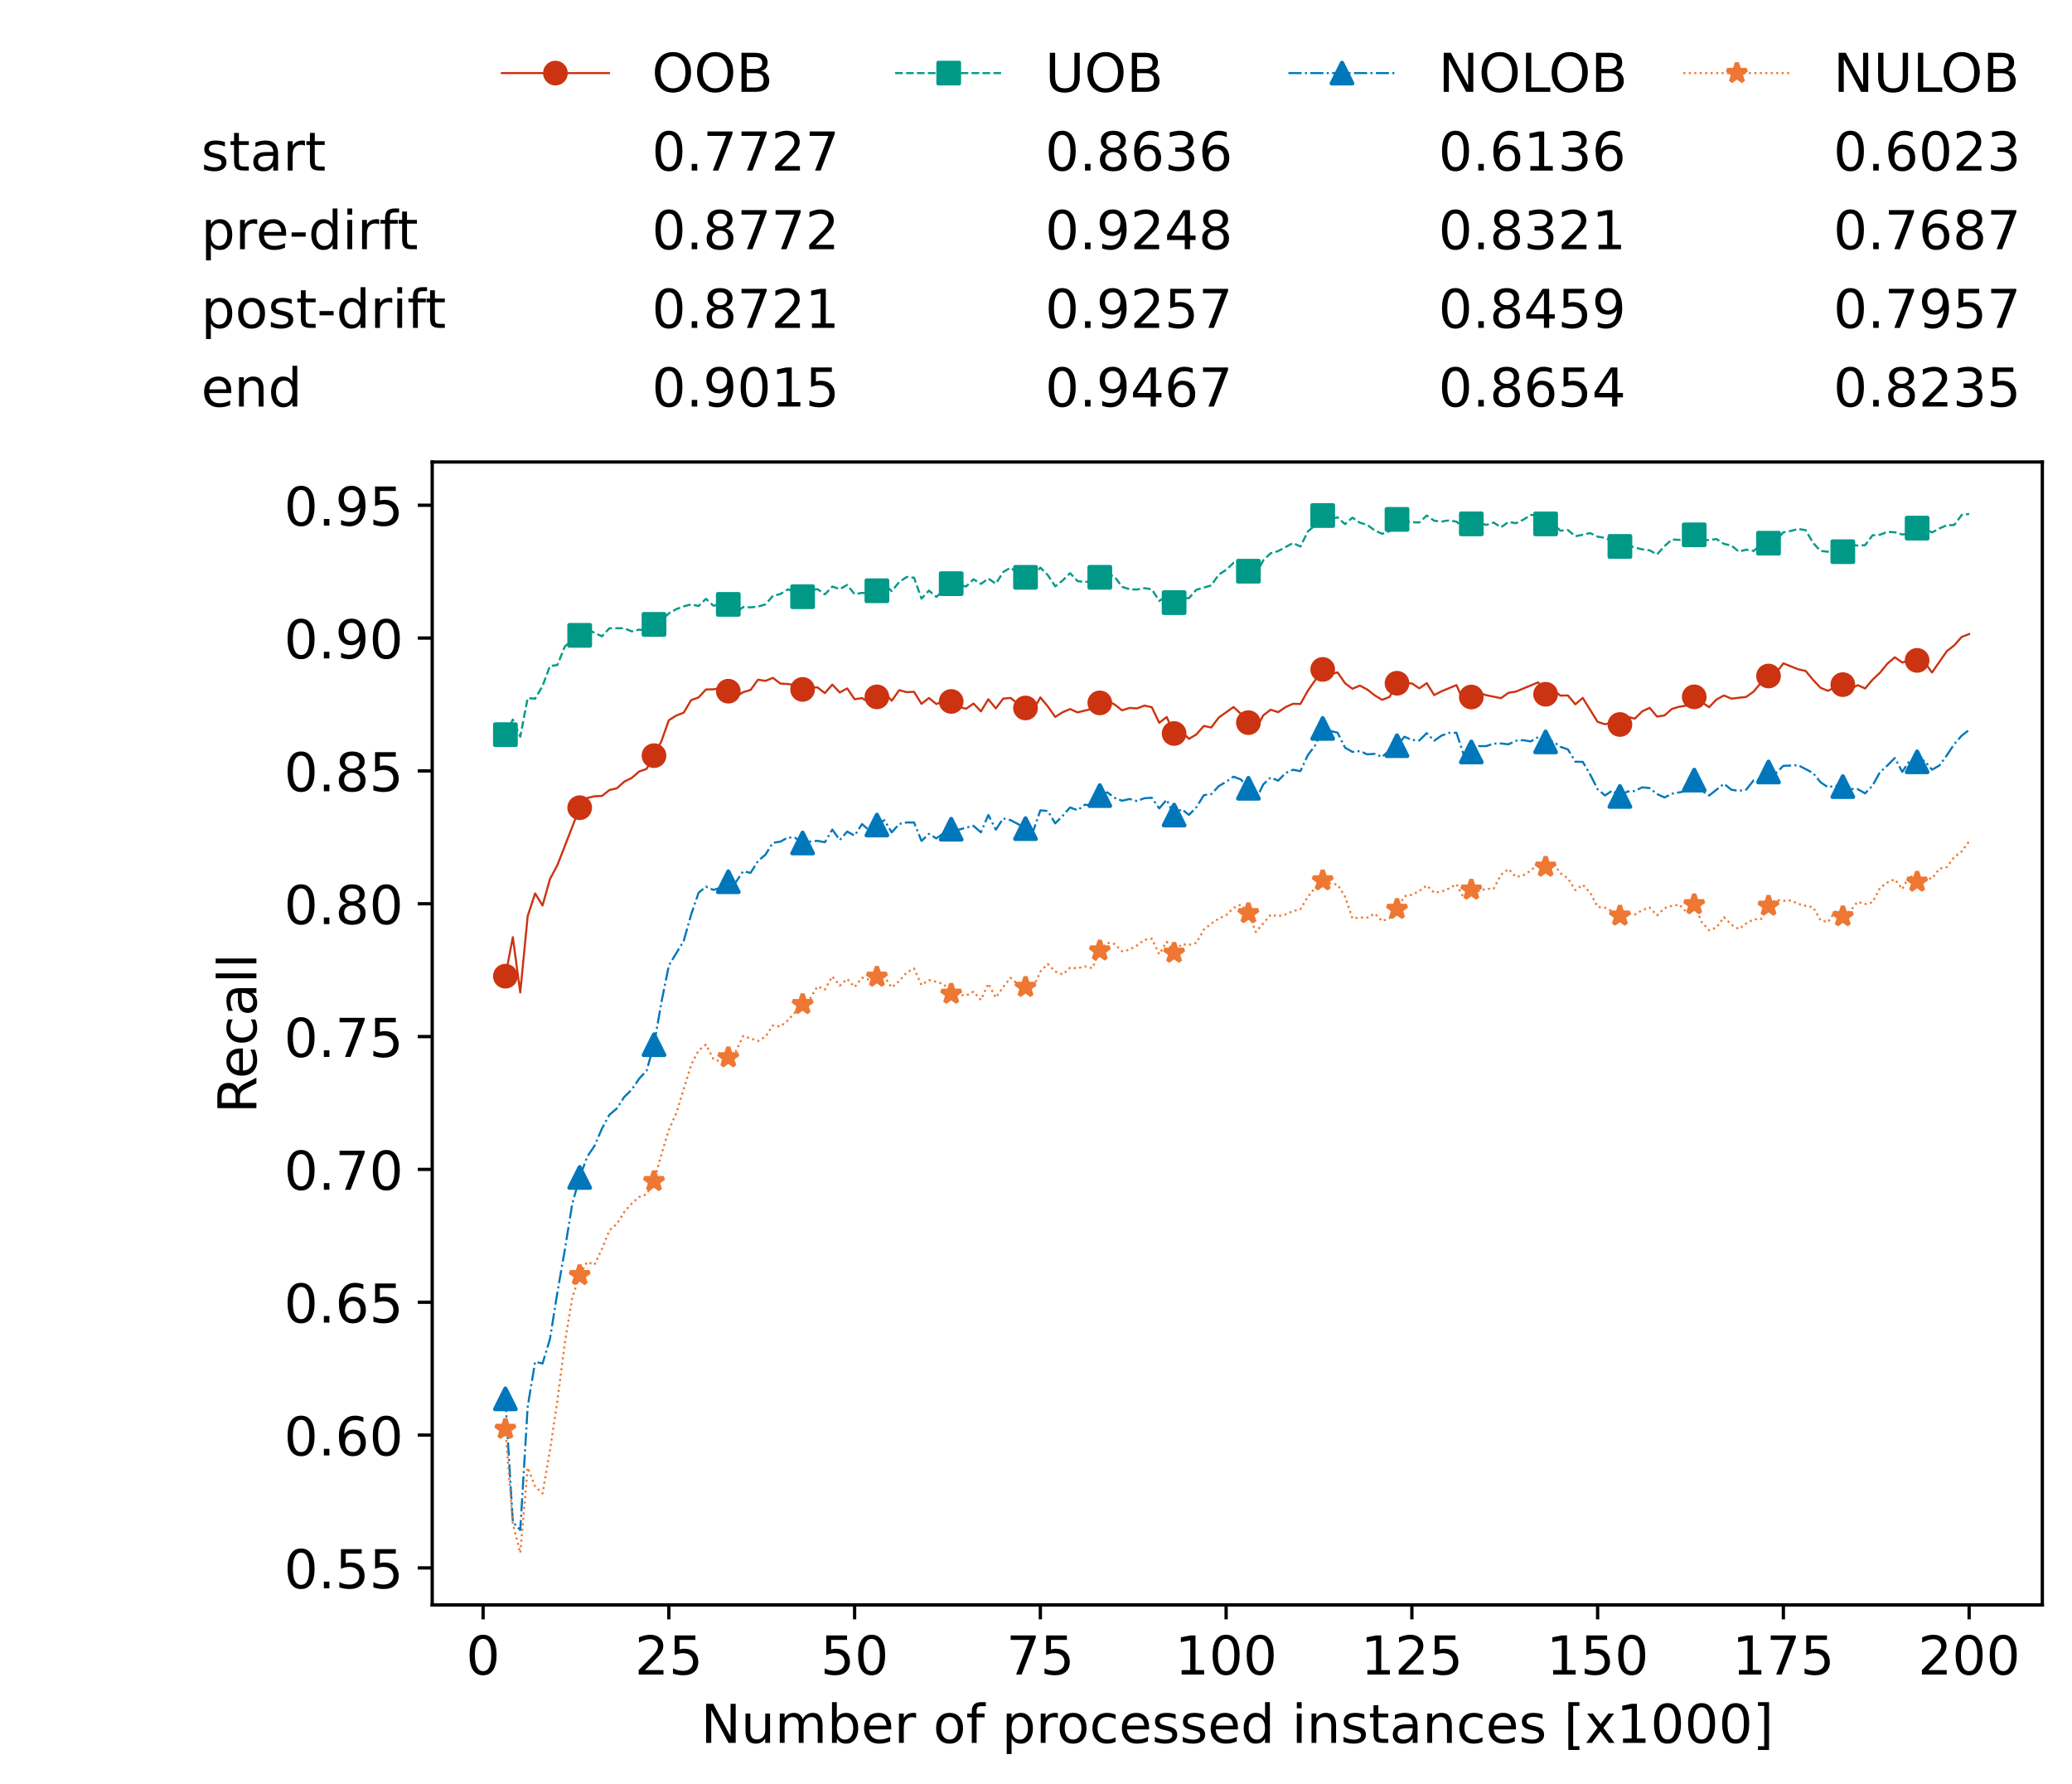 <?xml version="1.0" encoding="utf-8" standalone="no"?>
<!DOCTYPE svg PUBLIC "-//W3C//DTD SVG 1.1//EN"
  "http://www.w3.org/Graphics/SVG/1.1/DTD/svg11.dtd">
<!-- Created with matplotlib (https://matplotlib.org/) -->
<svg height="432.615pt" version="1.1" viewBox="0 0 502.65 432.615" width="502.65pt" xmlns="http://www.w3.org/2000/svg" xmlns:xlink="http://www.w3.org/1999/xlink">
 <defs>
  <style type="text/css">*{stroke-linecap:butt;stroke-linejoin:round;}</style>
 </defs>
 <g id="figure_1">
  <g id="patch_1">
   <path d="M 0 432.615 
L 502.65 432.615 
L 502.65 0 
L 0 0 
z
" style="fill:#ffffff;"/>
  </g>
  <g id="axes_1">
   <g id="patch_2">
    <path d="M 104.85 389.252 
L 495.45 389.252 
L 495.45 112.052 
L 104.85 112.052 
z
" style="fill:#ffffff;"/>
   </g>
   <g id="matplotlib.axis_1">
    <g id="xtick_1">
     <g id="line2d_1">
      <defs>
       <path d="M 0 0 
L 0 3.5 
" id="mc905a26609" style="stroke:#000000;stroke-width:0.8;"/>
      </defs>
      <g>
       <use style="stroke:#000000;stroke-width:0.8;" x="117.197" xlink:href="#mc905a26609" y="389.252"/>
      </g>
     </g>
     <g id="text_1">
      <!-- 0 -->
      <g transform="translate(113.061 406.13)scale(0.13 -0.13)">
       <defs>
        <path d="M 31.781 66.406 
Q 24.172 66.406 20.328 58.906 
Q 16.5 51.422 16.5 36.375 
Q 16.5 21.391 20.328 13.891 
Q 24.172 6.391 31.781 6.391 
Q 39.453 6.391 43.281 13.891 
Q 47.125 21.391 47.125 36.375 
Q 47.125 51.422 43.281 58.906 
Q 39.453 66.406 31.781 66.406 
z
M 31.781 74.219 
Q 44.047 74.219 50.516 64.516 
Q 56.984 54.828 56.984 36.375 
Q 56.984 17.969 50.516 8.266 
Q 44.047 -1.422 31.781 -1.422 
Q 19.531 -1.422 13.062 8.266 
Q 6.594 17.969 6.594 36.375 
Q 6.594 54.828 13.062 64.516 
Q 19.531 74.219 31.781 74.219 
z
" id="DejaVuSans-48"/>
       </defs>
       <use xlink:href="#DejaVuSans-48"/>
      </g>
     </g>
    </g>
    <g id="xtick_2">
     <g id="line2d_2">
      <g>
       <use style="stroke:#000000;stroke-width:0.8;" x="162.259" xlink:href="#mc905a26609" y="389.252"/>
      </g>
     </g>
     <g id="text_2">
      <!-- 25 -->
      <g transform="translate(153.988 406.13)scale(0.13 -0.13)">
       <defs>
        <path d="M 19.188 8.297 
L 53.609 8.297 
L 53.609 0 
L 7.328 0 
L 7.328 8.297 
Q 12.938 14.109 22.625 23.891 
Q 32.328 33.688 34.812 36.531 
Q 39.547 41.844 41.422 45.531 
Q 43.312 49.219 43.312 52.781 
Q 43.312 58.594 39.234 62.25 
Q 35.156 65.922 28.609 65.922 
Q 23.969 65.922 18.812 64.312 
Q 13.672 62.703 7.812 59.422 
L 7.812 69.391 
Q 13.766 71.781 18.938 73 
Q 24.125 74.219 28.422 74.219 
Q 39.75 74.219 46.484 68.547 
Q 53.219 62.891 53.219 53.422 
Q 53.219 48.922 51.531 44.891 
Q 49.859 40.875 45.406 35.406 
Q 44.188 33.984 37.641 27.219 
Q 31.109 20.453 19.188 8.297 
z
" id="DejaVuSans-50"/>
        <path d="M 10.797 72.906 
L 49.516 72.906 
L 49.516 64.594 
L 19.828 64.594 
L 19.828 46.734 
Q 21.969 47.469 24.109 47.828 
Q 26.266 48.188 28.422 48.188 
Q 40.625 48.188 47.75 41.5 
Q 54.891 34.812 54.891 23.391 
Q 54.891 11.625 47.562 5.094 
Q 40.234 -1.422 26.906 -1.422 
Q 22.312 -1.422 17.547 -0.641 
Q 12.797 0.141 7.719 1.703 
L 7.719 11.625 
Q 12.109 9.234 16.797 8.062 
Q 21.484 6.891 26.703 6.891 
Q 35.156 6.891 40.078 11.328 
Q 45.016 15.766 45.016 23.391 
Q 45.016 31 40.078 35.438 
Q 35.156 39.891 26.703 39.891 
Q 22.75 39.891 18.812 39.016 
Q 14.891 38.141 10.797 36.281 
z
" id="DejaVuSans-53"/>
       </defs>
       <use xlink:href="#DejaVuSans-50"/>
       <use x="63.623" xlink:href="#DejaVuSans-53"/>
      </g>
     </g>
    </g>
    <g id="xtick_3">
     <g id="line2d_3">
      <g>
       <use style="stroke:#000000;stroke-width:0.8;" x="207.322" xlink:href="#mc905a26609" y="389.252"/>
      </g>
     </g>
     <g id="text_3">
      <!-- 50 -->
      <g transform="translate(199.05 406.13)scale(0.13 -0.13)">
       <use xlink:href="#DejaVuSans-53"/>
       <use x="63.623" xlink:href="#DejaVuSans-48"/>
      </g>
     </g>
    </g>
    <g id="xtick_4">
     <g id="line2d_4">
      <g>
       <use style="stroke:#000000;stroke-width:0.8;" x="252.384" xlink:href="#mc905a26609" y="389.252"/>
      </g>
     </g>
     <g id="text_4">
      <!-- 75 -->
      <g transform="translate(244.113 406.13)scale(0.13 -0.13)">
       <defs>
        <path d="M 8.203 72.906 
L 55.078 72.906 
L 55.078 68.703 
L 28.609 0 
L 18.312 0 
L 43.219 64.594 
L 8.203 64.594 
z
" id="DejaVuSans-55"/>
       </defs>
       <use xlink:href="#DejaVuSans-55"/>
       <use x="63.623" xlink:href="#DejaVuSans-53"/>
      </g>
     </g>
    </g>
    <g id="xtick_5">
     <g id="line2d_5">
      <g>
       <use style="stroke:#000000;stroke-width:0.8;" x="297.446" xlink:href="#mc905a26609" y="389.252"/>
      </g>
     </g>
     <g id="text_5">
      <!-- 100 -->
      <g transform="translate(285.039 406.13)scale(0.13 -0.13)">
       <defs>
        <path d="M 12.406 8.297 
L 28.516 8.297 
L 28.516 63.922 
L 10.984 60.406 
L 10.984 69.391 
L 28.422 72.906 
L 38.281 72.906 
L 38.281 8.297 
L 54.391 8.297 
L 54.391 0 
L 12.406 0 
z
" id="DejaVuSans-49"/>
       </defs>
       <use xlink:href="#DejaVuSans-49"/>
       <use x="63.623" xlink:href="#DejaVuSans-48"/>
       <use x="127.246" xlink:href="#DejaVuSans-48"/>
      </g>
     </g>
    </g>
    <g id="xtick_6">
     <g id="line2d_6">
      <g>
       <use style="stroke:#000000;stroke-width:0.8;" x="342.509" xlink:href="#mc905a26609" y="389.252"/>
      </g>
     </g>
     <g id="text_6">
      <!-- 125 -->
      <g transform="translate(330.102 406.13)scale(0.13 -0.13)">
       <use xlink:href="#DejaVuSans-49"/>
       <use x="63.623" xlink:href="#DejaVuSans-50"/>
       <use x="127.246" xlink:href="#DejaVuSans-53"/>
      </g>
     </g>
    </g>
    <g id="xtick_7">
     <g id="line2d_7">
      <g>
       <use style="stroke:#000000;stroke-width:0.8;" x="387.571" xlink:href="#mc905a26609" y="389.252"/>
      </g>
     </g>
     <g id="text_7">
      <!-- 150 -->
      <g transform="translate(375.164 406.13)scale(0.13 -0.13)">
       <use xlink:href="#DejaVuSans-49"/>
       <use x="63.623" xlink:href="#DejaVuSans-53"/>
       <use x="127.246" xlink:href="#DejaVuSans-48"/>
      </g>
     </g>
    </g>
    <g id="xtick_8">
     <g id="line2d_8">
      <g>
       <use style="stroke:#000000;stroke-width:0.8;" x="432.633" xlink:href="#mc905a26609" y="389.252"/>
      </g>
     </g>
     <g id="text_8">
      <!-- 175 -->
      <g transform="translate(420.226 406.13)scale(0.13 -0.13)">
       <use xlink:href="#DejaVuSans-49"/>
       <use x="63.623" xlink:href="#DejaVuSans-55"/>
       <use x="127.246" xlink:href="#DejaVuSans-53"/>
      </g>
     </g>
    </g>
    <g id="xtick_9">
     <g id="line2d_9">
      <g>
       <use style="stroke:#000000;stroke-width:0.8;" x="477.695" xlink:href="#mc905a26609" y="389.252"/>
      </g>
     </g>
     <g id="text_9">
      <!-- 200 -->
      <g transform="translate(465.289 406.13)scale(0.13 -0.13)">
       <use xlink:href="#DejaVuSans-50"/>
       <use x="63.623" xlink:href="#DejaVuSans-48"/>
       <use x="127.246" xlink:href="#DejaVuSans-48"/>
      </g>
     </g>
    </g>
    <g id="text_10">
     <!-- Number of processed instances [x1000] -->
     <g transform="translate(170.025 422.711)scale(0.13 -0.13)">
      <defs>
       <path d="M 9.812 72.906 
L 23.094 72.906 
L 55.422 11.922 
L 55.422 72.906 
L 64.984 72.906 
L 64.984 0 
L 51.703 0 
L 19.391 60.984 
L 19.391 0 
L 9.812 0 
z
" id="DejaVuSans-78"/>
       <path d="M 8.5 21.578 
L 8.5 54.688 
L 17.484 54.688 
L 17.484 21.922 
Q 17.484 14.156 20.5 10.266 
Q 23.531 6.391 29.594 6.391 
Q 36.859 6.391 41.078 11.031 
Q 45.312 15.672 45.312 23.688 
L 45.312 54.688 
L 54.297 54.688 
L 54.297 0 
L 45.312 0 
L 45.312 8.406 
Q 42.047 3.422 37.719 1 
Q 33.406 -1.422 27.688 -1.422 
Q 18.266 -1.422 13.375 4.438 
Q 8.5 10.297 8.5 21.578 
z
M 31.109 56 
z
" id="DejaVuSans-117"/>
       <path d="M 52 44.188 
Q 55.375 50.25 60.062 53.125 
Q 64.75 56 71.094 56 
Q 79.641 56 84.281 50.016 
Q 88.922 44.047 88.922 33.016 
L 88.922 0 
L 79.891 0 
L 79.891 32.719 
Q 79.891 40.578 77.094 44.375 
Q 74.312 48.188 68.609 48.188 
Q 61.625 48.188 57.562 43.547 
Q 53.516 38.922 53.516 30.906 
L 53.516 0 
L 44.484 0 
L 44.484 32.719 
Q 44.484 40.625 41.703 44.406 
Q 38.922 48.188 33.109 48.188 
Q 26.219 48.188 22.156 43.531 
Q 18.109 38.875 18.109 30.906 
L 18.109 0 
L 9.078 0 
L 9.078 54.688 
L 18.109 54.688 
L 18.109 46.188 
Q 21.188 51.219 25.484 53.609 
Q 29.781 56 35.688 56 
Q 41.656 56 45.828 52.969 
Q 50 49.953 52 44.188 
z
" id="DejaVuSans-109"/>
       <path d="M 48.688 27.297 
Q 48.688 37.203 44.609 42.844 
Q 40.531 48.484 33.406 48.484 
Q 26.266 48.484 22.188 42.844 
Q 18.109 37.203 18.109 27.297 
Q 18.109 17.391 22.188 11.75 
Q 26.266 6.109 33.406 6.109 
Q 40.531 6.109 44.609 11.75 
Q 48.688 17.391 48.688 27.297 
z
M 18.109 46.391 
Q 20.953 51.266 25.266 53.625 
Q 29.594 56 35.594 56 
Q 45.562 56 51.781 48.094 
Q 58.016 40.188 58.016 27.297 
Q 58.016 14.406 51.781 6.484 
Q 45.562 -1.422 35.594 -1.422 
Q 29.594 -1.422 25.266 0.953 
Q 20.953 3.328 18.109 8.203 
L 18.109 0 
L 9.078 0 
L 9.078 75.984 
L 18.109 75.984 
z
" id="DejaVuSans-98"/>
       <path d="M 56.203 29.594 
L 56.203 25.203 
L 14.891 25.203 
Q 15.484 15.922 20.484 11.062 
Q 25.484 6.203 34.422 6.203 
Q 39.594 6.203 44.453 7.469 
Q 49.312 8.734 54.109 11.281 
L 54.109 2.781 
Q 49.266 0.734 44.188 -0.344 
Q 39.109 -1.422 33.891 -1.422 
Q 20.797 -1.422 13.156 6.188 
Q 5.516 13.812 5.516 26.812 
Q 5.516 40.234 12.766 48.109 
Q 20.016 56 32.328 56 
Q 43.359 56 49.781 48.891 
Q 56.203 41.797 56.203 29.594 
z
M 47.219 32.234 
Q 47.125 39.594 43.094 43.984 
Q 39.062 48.391 32.422 48.391 
Q 24.906 48.391 20.391 44.141 
Q 15.875 39.891 15.188 32.172 
z
" id="DejaVuSans-101"/>
       <path d="M 41.109 46.297 
Q 39.594 47.172 37.812 47.578 
Q 36.031 48 33.891 48 
Q 26.266 48 22.188 43.047 
Q 18.109 38.094 18.109 28.812 
L 18.109 0 
L 9.078 0 
L 9.078 54.688 
L 18.109 54.688 
L 18.109 46.188 
Q 20.953 51.172 25.484 53.578 
Q 30.031 56 36.531 56 
Q 37.453 56 38.578 55.875 
Q 39.703 55.766 41.062 55.516 
z
" id="DejaVuSans-114"/>
       <path id="DejaVuSans-32"/>
       <path d="M 30.609 48.391 
Q 23.391 48.391 19.188 42.75 
Q 14.984 37.109 14.984 27.297 
Q 14.984 17.484 19.156 11.844 
Q 23.344 6.203 30.609 6.203 
Q 37.797 6.203 41.984 11.859 
Q 46.188 17.531 46.188 27.297 
Q 46.188 37.016 41.984 42.703 
Q 37.797 48.391 30.609 48.391 
z
M 30.609 56 
Q 42.328 56 49.016 48.375 
Q 55.719 40.766 55.719 27.297 
Q 55.719 13.875 49.016 6.219 
Q 42.328 -1.422 30.609 -1.422 
Q 18.844 -1.422 12.172 6.219 
Q 5.516 13.875 5.516 27.297 
Q 5.516 40.766 12.172 48.375 
Q 18.844 56 30.609 56 
z
" id="DejaVuSans-111"/>
       <path d="M 37.109 75.984 
L 37.109 68.5 
L 28.516 68.5 
Q 23.688 68.5 21.797 66.547 
Q 19.922 64.594 19.922 59.516 
L 19.922 54.688 
L 34.719 54.688 
L 34.719 47.703 
L 19.922 47.703 
L 19.922 0 
L 10.891 0 
L 10.891 47.703 
L 2.297 47.703 
L 2.297 54.688 
L 10.891 54.688 
L 10.891 58.5 
Q 10.891 67.625 15.141 71.797 
Q 19.391 75.984 28.609 75.984 
z
" id="DejaVuSans-102"/>
       <path d="M 18.109 8.203 
L 18.109 -20.797 
L 9.078 -20.797 
L 9.078 54.688 
L 18.109 54.688 
L 18.109 46.391 
Q 20.953 51.266 25.266 53.625 
Q 29.594 56 35.594 56 
Q 45.562 56 51.781 48.094 
Q 58.016 40.188 58.016 27.297 
Q 58.016 14.406 51.781 6.484 
Q 45.562 -1.422 35.594 -1.422 
Q 29.594 -1.422 25.266 0.953 
Q 20.953 3.328 18.109 8.203 
z
M 48.688 27.297 
Q 48.688 37.203 44.609 42.844 
Q 40.531 48.484 33.406 48.484 
Q 26.266 48.484 22.188 42.844 
Q 18.109 37.203 18.109 27.297 
Q 18.109 17.391 22.188 11.75 
Q 26.266 6.109 33.406 6.109 
Q 40.531 6.109 44.609 11.75 
Q 48.688 17.391 48.688 27.297 
z
" id="DejaVuSans-112"/>
       <path d="M 48.781 52.594 
L 48.781 44.188 
Q 44.969 46.297 41.141 47.344 
Q 37.312 48.391 33.406 48.391 
Q 24.656 48.391 19.812 42.844 
Q 14.984 37.312 14.984 27.297 
Q 14.984 17.281 19.812 11.734 
Q 24.656 6.203 33.406 6.203 
Q 37.312 6.203 41.141 7.25 
Q 44.969 8.297 48.781 10.406 
L 48.781 2.094 
Q 45.016 0.344 40.984 -0.531 
Q 36.969 -1.422 32.422 -1.422 
Q 20.062 -1.422 12.781 6.344 
Q 5.516 14.109 5.516 27.297 
Q 5.516 40.672 12.859 48.328 
Q 20.219 56 33.016 56 
Q 37.156 56 41.109 55.141 
Q 45.062 54.297 48.781 52.594 
z
" id="DejaVuSans-99"/>
       <path d="M 44.281 53.078 
L 44.281 44.578 
Q 40.484 46.531 36.375 47.5 
Q 32.281 48.484 27.875 48.484 
Q 21.188 48.484 17.844 46.438 
Q 14.5 44.391 14.5 40.281 
Q 14.5 37.156 16.891 35.375 
Q 19.281 33.594 26.516 31.984 
L 29.594 31.297 
Q 39.156 29.25 43.188 25.516 
Q 47.219 21.781 47.219 15.094 
Q 47.219 7.469 41.188 3.016 
Q 35.156 -1.422 24.609 -1.422 
Q 20.219 -1.422 15.453 -0.562 
Q 10.688 0.297 5.422 2 
L 5.422 11.281 
Q 10.406 8.688 15.234 7.391 
Q 20.062 6.109 24.812 6.109 
Q 31.156 6.109 34.562 8.281 
Q 37.984 10.453 37.984 14.406 
Q 37.984 18.062 35.516 20.016 
Q 33.062 21.969 24.703 23.781 
L 21.578 24.516 
Q 13.234 26.266 9.516 29.906 
Q 5.812 33.547 5.812 39.891 
Q 5.812 47.609 11.281 51.797 
Q 16.75 56 26.812 56 
Q 31.781 56 36.172 55.266 
Q 40.578 54.547 44.281 53.078 
z
" id="DejaVuSans-115"/>
       <path d="M 45.406 46.391 
L 45.406 75.984 
L 54.391 75.984 
L 54.391 0 
L 45.406 0 
L 45.406 8.203 
Q 42.578 3.328 38.25 0.953 
Q 33.938 -1.422 27.875 -1.422 
Q 17.969 -1.422 11.734 6.484 
Q 5.516 14.406 5.516 27.297 
Q 5.516 40.188 11.734 48.094 
Q 17.969 56 27.875 56 
Q 33.938 56 38.25 53.625 
Q 42.578 51.266 45.406 46.391 
z
M 14.797 27.297 
Q 14.797 17.391 18.875 11.75 
Q 22.953 6.109 30.078 6.109 
Q 37.203 6.109 41.297 11.75 
Q 45.406 17.391 45.406 27.297 
Q 45.406 37.203 41.297 42.844 
Q 37.203 48.484 30.078 48.484 
Q 22.953 48.484 18.875 42.844 
Q 14.797 37.203 14.797 27.297 
z
" id="DejaVuSans-100"/>
       <path d="M 9.422 54.688 
L 18.406 54.688 
L 18.406 0 
L 9.422 0 
z
M 9.422 75.984 
L 18.406 75.984 
L 18.406 64.594 
L 9.422 64.594 
z
" id="DejaVuSans-105"/>
       <path d="M 54.891 33.016 
L 54.891 0 
L 45.906 0 
L 45.906 32.719 
Q 45.906 40.484 42.875 44.328 
Q 39.844 48.188 33.797 48.188 
Q 26.516 48.188 22.312 43.547 
Q 18.109 38.922 18.109 30.906 
L 18.109 0 
L 9.078 0 
L 9.078 54.688 
L 18.109 54.688 
L 18.109 46.188 
Q 21.344 51.125 25.703 53.562 
Q 30.078 56 35.797 56 
Q 45.219 56 50.047 50.172 
Q 54.891 44.344 54.891 33.016 
z
" id="DejaVuSans-110"/>
       <path d="M 18.312 70.219 
L 18.312 54.688 
L 36.812 54.688 
L 36.812 47.703 
L 18.312 47.703 
L 18.312 18.016 
Q 18.312 11.328 20.141 9.422 
Q 21.969 7.516 27.594 7.516 
L 36.812 7.516 
L 36.812 0 
L 27.594 0 
Q 17.188 0 13.234 3.875 
Q 9.281 7.766 9.281 18.016 
L 9.281 47.703 
L 2.688 47.703 
L 2.688 54.688 
L 9.281 54.688 
L 9.281 70.219 
z
" id="DejaVuSans-116"/>
       <path d="M 34.281 27.484 
Q 23.391 27.484 19.188 25 
Q 14.984 22.516 14.984 16.5 
Q 14.984 11.719 18.141 8.906 
Q 21.297 6.109 26.703 6.109 
Q 34.188 6.109 38.703 11.406 
Q 43.219 16.703 43.219 25.484 
L 43.219 27.484 
z
M 52.203 31.203 
L 52.203 0 
L 43.219 0 
L 43.219 8.297 
Q 40.141 3.328 35.547 0.953 
Q 30.953 -1.422 24.312 -1.422 
Q 15.922 -1.422 10.953 3.297 
Q 6 8.016 6 15.922 
Q 6 25.141 12.172 29.828 
Q 18.359 34.516 30.609 34.516 
L 43.219 34.516 
L 43.219 35.406 
Q 43.219 41.609 39.141 45 
Q 35.062 48.391 27.688 48.391 
Q 23 48.391 18.547 47.266 
Q 14.109 46.141 10.016 43.891 
L 10.016 52.203 
Q 14.938 54.109 19.578 55.047 
Q 24.219 56 28.609 56 
Q 40.484 56 46.344 49.844 
Q 52.203 43.703 52.203 31.203 
z
" id="DejaVuSans-97"/>
       <path d="M 8.594 75.984 
L 29.297 75.984 
L 29.297 69 
L 17.578 69 
L 17.578 -6.203 
L 29.297 -6.203 
L 29.297 -13.188 
L 8.594 -13.188 
z
" id="DejaVuSans-91"/>
       <path d="M 54.891 54.688 
L 35.109 28.078 
L 55.906 0 
L 45.312 0 
L 29.391 21.484 
L 13.484 0 
L 2.875 0 
L 24.125 28.609 
L 4.688 54.688 
L 15.281 54.688 
L 29.781 35.203 
L 44.281 54.688 
z
" id="DejaVuSans-120"/>
       <path d="M 30.422 75.984 
L 30.422 -13.188 
L 9.719 -13.188 
L 9.719 -6.203 
L 21.391 -6.203 
L 21.391 69 
L 9.719 69 
L 9.719 75.984 
z
" id="DejaVuSans-93"/>
      </defs>
      <use xlink:href="#DejaVuSans-78"/>
      <use x="74.805" xlink:href="#DejaVuSans-117"/>
      <use x="138.184" xlink:href="#DejaVuSans-109"/>
      <use x="235.596" xlink:href="#DejaVuSans-98"/>
      <use x="299.072" xlink:href="#DejaVuSans-101"/>
      <use x="360.596" xlink:href="#DejaVuSans-114"/>
      <use x="401.709" xlink:href="#DejaVuSans-32"/>
      <use x="433.496" xlink:href="#DejaVuSans-111"/>
      <use x="494.678" xlink:href="#DejaVuSans-102"/>
      <use x="529.883" xlink:href="#DejaVuSans-32"/>
      <use x="561.67" xlink:href="#DejaVuSans-112"/>
      <use x="625.146" xlink:href="#DejaVuSans-114"/>
      <use x="664.01" xlink:href="#DejaVuSans-111"/>
      <use x="725.191" xlink:href="#DejaVuSans-99"/>
      <use x="780.172" xlink:href="#DejaVuSans-101"/>
      <use x="841.695" xlink:href="#DejaVuSans-115"/>
      <use x="893.795" xlink:href="#DejaVuSans-115"/>
      <use x="945.895" xlink:href="#DejaVuSans-101"/>
      <use x="1007.418" xlink:href="#DejaVuSans-100"/>
      <use x="1070.895" xlink:href="#DejaVuSans-32"/>
      <use x="1102.682" xlink:href="#DejaVuSans-105"/>
      <use x="1130.465" xlink:href="#DejaVuSans-110"/>
      <use x="1193.844" xlink:href="#DejaVuSans-115"/>
      <use x="1245.943" xlink:href="#DejaVuSans-116"/>
      <use x="1285.152" xlink:href="#DejaVuSans-97"/>
      <use x="1346.432" xlink:href="#DejaVuSans-110"/>
      <use x="1409.811" xlink:href="#DejaVuSans-99"/>
      <use x="1464.791" xlink:href="#DejaVuSans-101"/>
      <use x="1526.314" xlink:href="#DejaVuSans-115"/>
      <use x="1578.414" xlink:href="#DejaVuSans-32"/>
      <use x="1610.201" xlink:href="#DejaVuSans-91"/>
      <use x="1649.215" xlink:href="#DejaVuSans-120"/>
      <use x="1708.395" xlink:href="#DejaVuSans-49"/>
      <use x="1772.018" xlink:href="#DejaVuSans-48"/>
      <use x="1835.641" xlink:href="#DejaVuSans-48"/>
      <use x="1899.264" xlink:href="#DejaVuSans-48"/>
      <use x="1962.887" xlink:href="#DejaVuSans-93"/>
     </g>
    </g>
   </g>
   <g id="matplotlib.axis_2">
    <g id="ytick_1">
     <g id="line2d_10">
      <defs>
       <path d="M 0 0 
L -3.5 0 
" id="mc244bc61e6" style="stroke:#000000;stroke-width:0.8;"/>
      </defs>
      <g>
       <use style="stroke:#000000;stroke-width:0.8;" x="104.85" xlink:href="#mc244bc61e6" y="380.272"/>
      </g>
     </g>
     <g id="text_11">
      <!-- 0.55 -->
      <g transform="translate(68.905 385.211)scale(0.13 -0.13)">
       <defs>
        <path d="M 10.688 12.406 
L 21 12.406 
L 21 0 
L 10.688 0 
z
" id="DejaVuSans-46"/>
       </defs>
       <use xlink:href="#DejaVuSans-48"/>
       <use x="63.623" xlink:href="#DejaVuSans-46"/>
       <use x="95.41" xlink:href="#DejaVuSans-53"/>
       <use x="159.033" xlink:href="#DejaVuSans-53"/>
      </g>
     </g>
    </g>
    <g id="ytick_2">
     <g id="line2d_11">
      <g>
       <use style="stroke:#000000;stroke-width:0.8;" x="104.85" xlink:href="#mc244bc61e6" y="348.055"/>
      </g>
     </g>
     <g id="text_12">
      <!-- 0.60 -->
      <g transform="translate(68.905 352.994)scale(0.13 -0.13)">
       <defs>
        <path d="M 33.016 40.375 
Q 26.375 40.375 22.484 35.828 
Q 18.609 31.297 18.609 23.391 
Q 18.609 15.531 22.484 10.953 
Q 26.375 6.391 33.016 6.391 
Q 39.656 6.391 43.531 10.953 
Q 47.406 15.531 47.406 23.391 
Q 47.406 31.297 43.531 35.828 
Q 39.656 40.375 33.016 40.375 
z
M 52.594 71.297 
L 52.594 62.312 
Q 48.875 64.062 45.094 64.984 
Q 41.312 65.922 37.594 65.922 
Q 27.828 65.922 22.672 59.328 
Q 17.531 52.734 16.797 39.406 
Q 19.672 43.656 24.016 45.922 
Q 28.375 48.188 33.594 48.188 
Q 44.578 48.188 50.953 41.516 
Q 57.328 34.859 57.328 23.391 
Q 57.328 12.156 50.688 5.359 
Q 44.047 -1.422 33.016 -1.422 
Q 20.359 -1.422 13.672 8.266 
Q 6.984 17.969 6.984 36.375 
Q 6.984 53.656 15.188 63.938 
Q 23.391 74.219 37.203 74.219 
Q 40.922 74.219 44.703 73.484 
Q 48.484 72.75 52.594 71.297 
z
" id="DejaVuSans-54"/>
       </defs>
       <use xlink:href="#DejaVuSans-48"/>
       <use x="63.623" xlink:href="#DejaVuSans-46"/>
       <use x="95.41" xlink:href="#DejaVuSans-54"/>
       <use x="159.033" xlink:href="#DejaVuSans-48"/>
      </g>
     </g>
    </g>
    <g id="ytick_3">
     <g id="line2d_12">
      <g>
       <use style="stroke:#000000;stroke-width:0.8;" x="104.85" xlink:href="#mc244bc61e6" y="315.838"/>
      </g>
     </g>
     <g id="text_13">
      <!-- 0.65 -->
      <g transform="translate(68.905 320.777)scale(0.13 -0.13)">
       <use xlink:href="#DejaVuSans-48"/>
       <use x="63.623" xlink:href="#DejaVuSans-46"/>
       <use x="95.41" xlink:href="#DejaVuSans-54"/>
       <use x="159.033" xlink:href="#DejaVuSans-53"/>
      </g>
     </g>
    </g>
    <g id="ytick_4">
     <g id="line2d_13">
      <g>
       <use style="stroke:#000000;stroke-width:0.8;" x="104.85" xlink:href="#mc244bc61e6" y="283.621"/>
      </g>
     </g>
     <g id="text_14">
      <!-- 0.70 -->
      <g transform="translate(68.905 288.56)scale(0.13 -0.13)">
       <use xlink:href="#DejaVuSans-48"/>
       <use x="63.623" xlink:href="#DejaVuSans-46"/>
       <use x="95.41" xlink:href="#DejaVuSans-55"/>
       <use x="159.033" xlink:href="#DejaVuSans-48"/>
      </g>
     </g>
    </g>
    <g id="ytick_5">
     <g id="line2d_14">
      <g>
       <use style="stroke:#000000;stroke-width:0.8;" x="104.85" xlink:href="#mc244bc61e6" y="251.404"/>
      </g>
     </g>
     <g id="text_15">
      <!-- 0.75 -->
      <g transform="translate(68.905 256.343)scale(0.13 -0.13)">
       <use xlink:href="#DejaVuSans-48"/>
       <use x="63.623" xlink:href="#DejaVuSans-46"/>
       <use x="95.41" xlink:href="#DejaVuSans-55"/>
       <use x="159.033" xlink:href="#DejaVuSans-53"/>
      </g>
     </g>
    </g>
    <g id="ytick_6">
     <g id="line2d_15">
      <g>
       <use style="stroke:#000000;stroke-width:0.8;" x="104.85" xlink:href="#mc244bc61e6" y="219.187"/>
      </g>
     </g>
     <g id="text_16">
      <!-- 0.80 -->
      <g transform="translate(68.905 224.126)scale(0.13 -0.13)">
       <defs>
        <path d="M 31.781 34.625 
Q 24.75 34.625 20.719 30.859 
Q 16.703 27.094 16.703 20.516 
Q 16.703 13.922 20.719 10.156 
Q 24.75 6.391 31.781 6.391 
Q 38.812 6.391 42.859 10.172 
Q 46.922 13.969 46.922 20.516 
Q 46.922 27.094 42.891 30.859 
Q 38.875 34.625 31.781 34.625 
z
M 21.922 38.812 
Q 15.578 40.375 12.031 44.719 
Q 8.5 49.078 8.5 55.328 
Q 8.5 64.062 14.719 69.141 
Q 20.953 74.219 31.781 74.219 
Q 42.672 74.219 48.875 69.141 
Q 55.078 64.062 55.078 55.328 
Q 55.078 49.078 51.531 44.719 
Q 48 40.375 41.703 38.812 
Q 48.828 37.156 52.797 32.312 
Q 56.781 27.484 56.781 20.516 
Q 56.781 9.906 50.312 4.234 
Q 43.844 -1.422 31.781 -1.422 
Q 19.734 -1.422 13.25 4.234 
Q 6.781 9.906 6.781 20.516 
Q 6.781 27.484 10.781 32.312 
Q 14.797 37.156 21.922 38.812 
z
M 18.312 54.391 
Q 18.312 48.734 21.844 45.562 
Q 25.391 42.391 31.781 42.391 
Q 38.141 42.391 41.719 45.562 
Q 45.312 48.734 45.312 54.391 
Q 45.312 60.062 41.719 63.234 
Q 38.141 66.406 31.781 66.406 
Q 25.391 66.406 21.844 63.234 
Q 18.312 60.062 18.312 54.391 
z
" id="DejaVuSans-56"/>
       </defs>
       <use xlink:href="#DejaVuSans-48"/>
       <use x="63.623" xlink:href="#DejaVuSans-46"/>
       <use x="95.41" xlink:href="#DejaVuSans-56"/>
       <use x="159.033" xlink:href="#DejaVuSans-48"/>
      </g>
     </g>
    </g>
    <g id="ytick_7">
     <g id="line2d_16">
      <g>
       <use style="stroke:#000000;stroke-width:0.8;" x="104.85" xlink:href="#mc244bc61e6" y="186.97"/>
      </g>
     </g>
     <g id="text_17">
      <!-- 0.85 -->
      <g transform="translate(68.905 191.909)scale(0.13 -0.13)">
       <use xlink:href="#DejaVuSans-48"/>
       <use x="63.623" xlink:href="#DejaVuSans-46"/>
       <use x="95.41" xlink:href="#DejaVuSans-56"/>
       <use x="159.033" xlink:href="#DejaVuSans-53"/>
      </g>
     </g>
    </g>
    <g id="ytick_8">
     <g id="line2d_17">
      <g>
       <use style="stroke:#000000;stroke-width:0.8;" x="104.85" xlink:href="#mc244bc61e6" y="154.753"/>
      </g>
     </g>
     <g id="text_18">
      <!-- 0.90 -->
      <g transform="translate(68.905 159.692)scale(0.13 -0.13)">
       <defs>
        <path d="M 10.984 1.516 
L 10.984 10.5 
Q 14.703 8.734 18.5 7.812 
Q 22.312 6.891 25.984 6.891 
Q 35.75 6.891 40.891 13.453 
Q 46.047 20.016 46.781 33.406 
Q 43.953 29.203 39.594 26.953 
Q 35.25 24.703 29.984 24.703 
Q 19.047 24.703 12.672 31.312 
Q 6.297 37.938 6.297 49.422 
Q 6.297 60.641 12.938 67.422 
Q 19.578 74.219 30.609 74.219 
Q 43.266 74.219 49.922 64.516 
Q 56.594 54.828 56.594 36.375 
Q 56.594 19.141 48.406 8.859 
Q 40.234 -1.422 26.422 -1.422 
Q 22.703 -1.422 18.891 -0.688 
Q 15.094 0.047 10.984 1.516 
z
M 30.609 32.422 
Q 37.25 32.422 41.125 36.953 
Q 45.016 41.5 45.016 49.422 
Q 45.016 57.281 41.125 61.844 
Q 37.25 66.406 30.609 66.406 
Q 23.969 66.406 20.094 61.844 
Q 16.219 57.281 16.219 49.422 
Q 16.219 41.5 20.094 36.953 
Q 23.969 32.422 30.609 32.422 
z
" id="DejaVuSans-57"/>
       </defs>
       <use xlink:href="#DejaVuSans-48"/>
       <use x="63.623" xlink:href="#DejaVuSans-46"/>
       <use x="95.41" xlink:href="#DejaVuSans-57"/>
       <use x="159.033" xlink:href="#DejaVuSans-48"/>
      </g>
     </g>
    </g>
    <g id="ytick_9">
     <g id="line2d_18">
      <g>
       <use style="stroke:#000000;stroke-width:0.8;" x="104.85" xlink:href="#mc244bc61e6" y="122.535"/>
      </g>
     </g>
     <g id="text_19">
      <!-- 0.95 -->
      <g transform="translate(68.905 127.474)scale(0.13 -0.13)">
       <use xlink:href="#DejaVuSans-48"/>
       <use x="63.623" xlink:href="#DejaVuSans-46"/>
       <use x="95.41" xlink:href="#DejaVuSans-57"/>
       <use x="159.033" xlink:href="#DejaVuSans-53"/>
      </g>
     </g>
    </g>
    <g id="text_20">
     <!-- Recall -->
     <g transform="translate(62.201 270.044)rotate(-90)scale(0.13 -0.13)">
      <defs>
       <path d="M 44.391 34.188 
Q 47.562 33.109 50.562 29.594 
Q 53.562 26.078 56.594 19.922 
L 66.609 0 
L 56 0 
L 46.688 18.703 
Q 43.062 26.031 39.672 28.422 
Q 36.281 30.812 30.422 30.812 
L 19.672 30.812 
L 19.672 0 
L 9.812 0 
L 9.812 72.906 
L 32.078 72.906 
Q 44.578 72.906 50.734 67.672 
Q 56.891 62.453 56.891 51.906 
Q 56.891 45.016 53.688 40.469 
Q 50.484 35.938 44.391 34.188 
z
M 19.672 64.797 
L 19.672 38.922 
L 32.078 38.922 
Q 39.203 38.922 42.844 42.219 
Q 46.484 45.516 46.484 51.906 
Q 46.484 58.297 42.844 61.547 
Q 39.203 64.797 32.078 64.797 
z
" id="DejaVuSans-82"/>
       <path d="M 9.422 75.984 
L 18.406 75.984 
L 18.406 0 
L 9.422 0 
z
" id="DejaVuSans-108"/>
      </defs>
      <use xlink:href="#DejaVuSans-82"/>
      <use x="64.982" xlink:href="#DejaVuSans-101"/>
      <use x="126.506" xlink:href="#DejaVuSans-99"/>
      <use x="181.486" xlink:href="#DejaVuSans-97"/>
      <use x="242.766" xlink:href="#DejaVuSans-108"/>
      <use x="270.549" xlink:href="#DejaVuSans-108"/>
     </g>
    </g>
   </g>
   <g id="line2d_19"/>
   <g id="line2d_20"/>
   <g id="line2d_21"/>
   <g id="line2d_22"/>
   <g id="line2d_23"/>
   <g id="line2d_24">
    <path clip-path="url(#pd1196e42eb)" d="M 122.605 236.76 
L 124.407 227.302 
L 126.21 240.705 
L 128.012 222.185 
L 129.815 216.676 
L 131.617 219.621 
L 133.419 213.193 
L 135.222 209.815 
L 138.827 200.535 
L 140.629 195.895 
L 142.432 193.54 
L 144.234 193.124 
L 146.037 193.047 
L 147.839 191.617 
L 149.642 191.187 
L 151.444 189.568 
L 153.247 188.687 
L 155.049 187.117 
L 156.852 186.492 
L 158.654 183.271 
L 160.457 179.746 
L 162.259 174.676 
L 164.062 173.546 
L 165.864 172.846 
L 167.667 169.791 
L 169.469 169.156 
L 171.272 167.214 
L 173.074 167.186 
L 174.877 166.83 
L 176.679 167.641 
L 178.482 169.035 
L 180.284 167.875 
L 182.087 167.336 
L 183.889 164.852 
L 185.692 165.135 
L 187.494 164.397 
L 189.297 165.783 
L 191.099 165.899 
L 192.902 166.15 
L 194.704 167.204 
L 196.507 166.739 
L 198.309 166.719 
L 200.112 168.101 
L 201.914 166.036 
L 203.717 167.949 
L 205.519 166.962 
L 207.322 169.582 
L 209.124 169.318 
L 210.927 170.389 
L 212.729 169.018 
L 214.532 167.973 
L 216.334 169.948 
L 218.137 167.388 
L 219.939 167.865 
L 221.742 167.783 
L 223.544 170.712 
L 225.347 169.287 
L 227.149 170.748 
L 228.952 170.073 
L 230.754 170.125 
L 232.557 171.42 
L 234.359 171.898 
L 236.162 170.634 
L 237.964 172.526 
L 239.767 169.594 
L 241.569 171.8 
L 243.372 169.437 
L 245.174 169.271 
L 246.976 170.735 
L 248.779 171.707 
L 250.581 172.374 
L 252.384 169.147 
L 254.186 171.327 
L 255.989 173.873 
L 257.791 172.741 
L 259.594 171.971 
L 261.396 172.771 
L 265.001 171.912 
L 266.804 170.475 
L 268.606 169.878 
L 270.409 170.882 
L 272.211 172.283 
L 274.014 171.693 
L 275.816 171.819 
L 277.619 171.133 
L 279.421 171.527 
L 281.224 175.308 
L 283.026 173.905 
L 284.829 177.897 
L 286.631 177.438 
L 288.434 179.198 
L 290.236 178.114 
L 292.039 176.063 
L 293.841 176.442 
L 295.644 174.04 
L 299.249 171.475 
L 301.051 173.147 
L 302.854 175.266 
L 304.656 176.873 
L 306.459 173.493 
L 308.261 172.123 
L 310.064 172.724 
L 311.866 171.504 
L 313.669 170.696 
L 315.471 170.738 
L 317.274 167.523 
L 320.879 162.354 
L 322.681 163.597 
L 324.484 163.075 
L 326.286 165.696 
L 328.089 167.049 
L 329.891 166.271 
L 331.694 167.24 
L 333.496 168.646 
L 335.299 169.731 
L 337.101 169.022 
L 338.904 165.71 
L 342.509 165.746 
L 344.311 166.941 
L 346.114 165.685 
L 347.916 168.577 
L 349.719 167.65 
L 353.324 166.165 
L 355.126 170.193 
L 358.731 167.989 
L 360.533 168.609 
L 364.138 169.331 
L 365.941 168.019 
L 367.743 167.737 
L 373.151 165.494 
L 374.953 168.382 
L 376.756 167.358 
L 378.558 168.711 
L 380.361 168.67 
L 382.163 170.825 
L 383.966 169.273 
L 387.571 175.077 
L 389.373 175.65 
L 391.176 175.219 
L 392.978 175.716 
L 394.781 173.826 
L 396.583 174.294 
L 398.386 172.53 
L 400.188 171.671 
L 401.991 173.794 
L 403.793 173.521 
L 405.596 171.932 
L 407.398 171.404 
L 409.201 171.115 
L 411.003 169.006 
L 414.608 171.513 
L 416.411 169.651 
L 418.213 168.672 
L 420.016 169.444 
L 423.621 169.026 
L 425.423 167.725 
L 427.226 165.538 
L 429.028 163.954 
L 430.831 163.233 
L 432.633 160.884 
L 436.238 162.327 
L 438.041 162.727 
L 439.843 164.895 
L 441.646 166.813 
L 443.448 167.554 
L 445.251 166.597 
L 447.053 166.043 
L 448.856 167.115 
L 450.658 166.175 
L 452.461 166.979 
L 454.263 164.854 
L 456.066 163.158 
L 457.868 160.948 
L 459.671 159.416 
L 461.473 160.68 
L 463.276 160.165 
L 465.078 160.165 
L 466.881 160.627 
L 468.683 163.106 
L 472.288 157.928 
L 474.09 156.516 
L 475.893 154.471 
L 477.695 153.783 
L 477.695 153.783 
" style="fill:none;stroke:#cc3311;stroke-linecap:square;stroke-width:0.5;"/>
    <defs>
     <path d="M 0 2.5 
C 0.663 2.5 1.299 2.237 1.768 1.768 
C 2.237 1.299 2.5 0.663 2.5 0 
C 2.5 -0.663 2.237 -1.299 1.768 -1.768 
C 1.299 -2.237 0.663 -2.5 0 -2.5 
C -0.663 -2.5 -1.299 -2.237 -1.768 -1.768 
C -2.237 -1.299 -2.5 -0.663 -2.5 0 
C -2.5 0.663 -2.237 1.299 -1.768 1.768 
C -1.299 2.237 -0.663 2.5 0 2.5 
z
" id="m190b0a0f22" style="stroke:#cc3311;"/>
    </defs>
    <g clip-path="url(#pd1196e42eb)">
     <use style="fill:#cc3311;stroke:#cc3311;" x="122.605" xlink:href="#m190b0a0f22" y="236.76"/>
     <use style="fill:#cc3311;stroke:#cc3311;" x="140.629" xlink:href="#m190b0a0f22" y="195.895"/>
     <use style="fill:#cc3311;stroke:#cc3311;" x="158.654" xlink:href="#m190b0a0f22" y="183.271"/>
     <use style="fill:#cc3311;stroke:#cc3311;" x="176.679" xlink:href="#m190b0a0f22" y="167.641"/>
     <use style="fill:#cc3311;stroke:#cc3311;" x="194.704" xlink:href="#m190b0a0f22" y="167.204"/>
     <use style="fill:#cc3311;stroke:#cc3311;" x="212.729" xlink:href="#m190b0a0f22" y="169.018"/>
     <use style="fill:#cc3311;stroke:#cc3311;" x="230.754" xlink:href="#m190b0a0f22" y="170.125"/>
     <use style="fill:#cc3311;stroke:#cc3311;" x="248.779" xlink:href="#m190b0a0f22" y="171.707"/>
     <use style="fill:#cc3311;stroke:#cc3311;" x="266.804" xlink:href="#m190b0a0f22" y="170.475"/>
     <use style="fill:#cc3311;stroke:#cc3311;" x="284.829" xlink:href="#m190b0a0f22" y="177.897"/>
     <use style="fill:#cc3311;stroke:#cc3311;" x="302.854" xlink:href="#m190b0a0f22" y="175.266"/>
     <use style="fill:#cc3311;stroke:#cc3311;" x="320.879" xlink:href="#m190b0a0f22" y="162.354"/>
     <use style="fill:#cc3311;stroke:#cc3311;" x="338.904" xlink:href="#m190b0a0f22" y="165.71"/>
     <use style="fill:#cc3311;stroke:#cc3311;" x="356.928" xlink:href="#m190b0a0f22" y="169.052"/>
     <use style="fill:#cc3311;stroke:#cc3311;" x="374.953" xlink:href="#m190b0a0f22" y="168.382"/>
     <use style="fill:#cc3311;stroke:#cc3311;" x="392.978" xlink:href="#m190b0a0f22" y="175.716"/>
     <use style="fill:#cc3311;stroke:#cc3311;" x="411.003" xlink:href="#m190b0a0f22" y="169.006"/>
     <use style="fill:#cc3311;stroke:#cc3311;" x="429.028" xlink:href="#m190b0a0f22" y="163.954"/>
     <use style="fill:#cc3311;stroke:#cc3311;" x="447.053" xlink:href="#m190b0a0f22" y="166.043"/>
     <use style="fill:#cc3311;stroke:#cc3311;" x="465.078" xlink:href="#m190b0a0f22" y="160.165"/>
    </g>
   </g>
   <g id="line2d_25"/>
   <g id="line2d_26"/>
   <g id="line2d_27"/>
   <g id="line2d_28"/>
   <g id="line2d_29">
    <path clip-path="url(#pd1196e42eb)" d="M 122.605 178.183 
L 124.407 174.522 
L 126.21 178.671 
L 128.012 169.3 
L 129.815 169.459 
L 131.617 166.376 
L 133.419 161.533 
L 135.222 161.284 
L 137.024 156.808 
L 138.827 155.213 
L 140.629 154.095 
L 142.432 152.539 
L 144.234 153.506 
L 146.037 154.322 
L 147.839 152.377 
L 151.444 152.368 
L 153.247 153.132 
L 155.049 152.712 
L 156.852 152.905 
L 158.654 151.44 
L 160.457 150.549 
L 162.259 148.749 
L 164.062 147.74 
L 165.864 147.063 
L 167.667 146.582 
L 169.469 146.981 
L 171.272 145.23 
L 173.074 146.917 
L 174.877 146.469 
L 176.679 146.581 
L 178.482 148.6 
L 180.284 147.234 
L 182.087 147.294 
L 183.889 147.132 
L 185.692 146.579 
L 187.494 144.534 
L 189.297 144.077 
L 191.099 142.946 
L 192.902 143.461 
L 194.704 144.721 
L 196.507 143.175 
L 198.309 142.885 
L 200.112 144.166 
L 201.914 142.255 
L 203.717 142.893 
L 205.519 141.868 
L 207.322 144.109 
L 209.124 143.787 
L 210.927 143.963 
L 212.729 143.278 
L 214.532 141.714 
L 216.334 143.367 
L 218.137 141.168 
L 219.939 139.931 
L 221.742 140.114 
L 223.544 145.199 
L 225.347 143.243 
L 227.149 144.76 
L 230.754 141.558 
L 232.557 141.808 
L 234.359 142.252 
L 236.162 140.488 
L 237.964 141.621 
L 239.767 140.308 
L 241.569 141.569 
L 243.372 138.748 
L 245.174 137.667 
L 246.976 139.086 
L 248.779 140.026 
L 250.581 139.92 
L 252.384 137.663 
L 254.186 139.483 
L 255.989 142.209 
L 257.791 140.787 
L 259.594 139.013 
L 261.396 140.924 
L 263.199 141.171 
L 265.001 140.904 
L 268.606 139.201 
L 270.409 139.867 
L 272.211 142.318 
L 274.014 142.912 
L 275.816 142.988 
L 277.619 142.646 
L 279.421 142.916 
L 281.224 145.751 
L 283.026 144.555 
L 284.829 146.161 
L 286.631 145.136 
L 288.434 145.062 
L 290.236 143.022 
L 293.841 142 
L 295.644 139.381 
L 297.446 138.221 
L 299.249 136.507 
L 301.051 136.439 
L 302.854 138.536 
L 304.656 139.385 
L 306.459 135.907 
L 308.261 134.176 
L 310.064 133.66 
L 313.669 131.702 
L 315.471 132.557 
L 317.274 128.89 
L 319.076 127.378 
L 320.879 125.031 
L 322.681 125.93 
L 324.484 125.473 
L 326.286 127.122 
L 328.089 125.547 
L 329.891 126.767 
L 331.694 127.302 
L 333.496 128.649 
L 335.299 129.467 
L 337.101 128.817 
L 338.904 125.973 
L 342.509 126.652 
L 344.311 126.712 
L 346.114 125.029 
L 347.916 126.286 
L 349.719 126.494 
L 351.521 126.203 
L 353.324 126.518 
L 355.126 127.968 
L 356.928 127.055 
L 358.731 126.701 
L 360.533 127.321 
L 362.336 126.747 
L 364.138 127.879 
L 365.941 126.593 
L 367.743 126.891 
L 369.546 126.046 
L 371.348 124.91 
L 373.151 124.865 
L 374.953 127.063 
L 376.756 127.039 
L 378.558 128.717 
L 380.361 128.548 
L 382.163 130.07 
L 385.768 129.291 
L 387.571 130.159 
L 389.373 130.452 
L 391.176 131.29 
L 392.978 132.525 
L 394.781 132.096 
L 396.583 132.781 
L 398.386 133.237 
L 400.188 133.478 
L 401.991 134.466 
L 403.793 132.464 
L 405.596 130.84 
L 407.398 130.936 
L 409.201 131.202 
L 411.003 129.716 
L 412.806 131.148 
L 416.411 130.744 
L 418.213 131.909 
L 420.016 132.301 
L 421.818 133.775 
L 423.621 133.317 
L 425.423 133.617 
L 427.226 132.041 
L 429.028 131.741 
L 430.831 131.042 
L 432.633 129.112 
L 434.436 128.773 
L 436.238 128.282 
L 438.041 128.574 
L 439.843 131.671 
L 441.646 133.623 
L 443.448 133.812 
L 447.053 133.805 
L 448.856 131.977 
L 450.658 132.329 
L 452.461 132.214 
L 454.263 129.825 
L 456.066 129.694 
L 457.868 128.994 
L 459.671 129.099 
L 461.473 129.64 
L 463.276 129.394 
L 465.078 128.092 
L 466.881 128.016 
L 468.683 129.144 
L 470.485 128.161 
L 472.288 127.388 
L 474.09 127.329 
L 475.893 124.901 
L 477.695 124.652 
L 477.695 124.652 
" style="fill:none;stroke:#009988;stroke-dasharray:1.85,0.8;stroke-dashoffset:0;stroke-width:0.5;"/>
    <defs>
     <path d="M -2.5 2.5 
L 2.5 2.5 
L 2.5 -2.5 
L -2.5 -2.5 
z
" id="m6400acf4f9" style="stroke:#009988;stroke-linejoin:miter;"/>
    </defs>
    <g clip-path="url(#pd1196e42eb)">
     <use style="fill:#009988;stroke:#009988;stroke-linejoin:miter;" x="122.605" xlink:href="#m6400acf4f9" y="178.183"/>
     <use style="fill:#009988;stroke:#009988;stroke-linejoin:miter;" x="140.629" xlink:href="#m6400acf4f9" y="154.095"/>
     <use style="fill:#009988;stroke:#009988;stroke-linejoin:miter;" x="158.654" xlink:href="#m6400acf4f9" y="151.44"/>
     <use style="fill:#009988;stroke:#009988;stroke-linejoin:miter;" x="176.679" xlink:href="#m6400acf4f9" y="146.581"/>
     <use style="fill:#009988;stroke:#009988;stroke-linejoin:miter;" x="194.704" xlink:href="#m6400acf4f9" y="144.721"/>
     <use style="fill:#009988;stroke:#009988;stroke-linejoin:miter;" x="212.729" xlink:href="#m6400acf4f9" y="143.278"/>
     <use style="fill:#009988;stroke:#009988;stroke-linejoin:miter;" x="230.754" xlink:href="#m6400acf4f9" y="141.558"/>
     <use style="fill:#009988;stroke:#009988;stroke-linejoin:miter;" x="248.779" xlink:href="#m6400acf4f9" y="140.026"/>
     <use style="fill:#009988;stroke:#009988;stroke-linejoin:miter;" x="266.804" xlink:href="#m6400acf4f9" y="140.014"/>
     <use style="fill:#009988;stroke:#009988;stroke-linejoin:miter;" x="284.829" xlink:href="#m6400acf4f9" y="146.161"/>
     <use style="fill:#009988;stroke:#009988;stroke-linejoin:miter;" x="302.854" xlink:href="#m6400acf4f9" y="138.536"/>
     <use style="fill:#009988;stroke:#009988;stroke-linejoin:miter;" x="320.879" xlink:href="#m6400acf4f9" y="125.031"/>
     <use style="fill:#009988;stroke:#009988;stroke-linejoin:miter;" x="338.904" xlink:href="#m6400acf4f9" y="125.973"/>
     <use style="fill:#009988;stroke:#009988;stroke-linejoin:miter;" x="356.928" xlink:href="#m6400acf4f9" y="127.055"/>
     <use style="fill:#009988;stroke:#009988;stroke-linejoin:miter;" x="374.953" xlink:href="#m6400acf4f9" y="127.063"/>
     <use style="fill:#009988;stroke:#009988;stroke-linejoin:miter;" x="392.978" xlink:href="#m6400acf4f9" y="132.525"/>
     <use style="fill:#009988;stroke:#009988;stroke-linejoin:miter;" x="411.003" xlink:href="#m6400acf4f9" y="129.716"/>
     <use style="fill:#009988;stroke:#009988;stroke-linejoin:miter;" x="429.028" xlink:href="#m6400acf4f9" y="131.741"/>
     <use style="fill:#009988;stroke:#009988;stroke-linejoin:miter;" x="447.053" xlink:href="#m6400acf4f9" y="133.805"/>
     <use style="fill:#009988;stroke:#009988;stroke-linejoin:miter;" x="465.078" xlink:href="#m6400acf4f9" y="128.092"/>
    </g>
   </g>
   <g id="line2d_30"/>
   <g id="line2d_31"/>
   <g id="line2d_32"/>
   <g id="line2d_33"/>
   <g id="line2d_34">
    <path clip-path="url(#pd1196e42eb)" d="M 122.605 339.269 
L 124.407 369.167 
L 126.21 371.079 
L 128.012 341.16 
L 129.815 330.266 
L 131.617 330.704 
L 133.419 324.752 
L 135.222 313.42 
L 137.024 303.12 
L 138.827 291.947 
L 140.629 285.572 
L 142.432 280.577 
L 144.234 277.89 
L 146.037 273.697 
L 147.839 270.373 
L 149.642 268.84 
L 151.444 266.042 
L 153.247 264.282 
L 155.049 261.62 
L 156.852 259.679 
L 158.654 253.382 
L 160.457 243.076 
L 162.259 234.153 
L 165.864 228.192 
L 167.667 221.804 
L 169.469 216.522 
L 171.272 215.035 
L 173.074 215.837 
L 174.877 215.287 
L 176.679 213.853 
L 178.482 213.991 
L 180.284 211.311 
L 182.087 211.69 
L 183.889 208.805 
L 185.692 207.284 
L 187.494 204.397 
L 189.297 204.139 
L 191.099 203.124 
L 192.902 203.199 
L 194.704 204.458 
L 196.507 204.099 
L 198.309 203.934 
L 200.112 204.265 
L 201.914 201.192 
L 203.717 203.744 
L 205.519 201.683 
L 207.322 202.667 
L 209.124 199.855 
L 210.927 201.473 
L 212.729 200.102 
L 214.532 198.919 
L 216.334 201.887 
L 218.137 199.837 
L 219.939 199.474 
L 221.742 199.483 
L 223.544 203.958 
L 225.347 202.246 
L 227.149 203.347 
L 228.952 202.018 
L 230.754 201.117 
L 232.557 201.253 
L 234.359 200.714 
L 236.162 200.3 
L 237.964 201.877 
L 239.767 197.65 
L 241.569 201.227 
L 243.372 198.497 
L 245.174 198.923 
L 246.976 199.867 
L 248.779 200.967 
L 250.581 201.755 
L 252.384 196.533 
L 254.186 196.687 
L 255.989 199.703 
L 257.791 197.861 
L 259.594 195.829 
L 261.396 196.515 
L 263.199 195.169 
L 265.001 195.354 
L 266.804 192.958 
L 268.606 192.162 
L 270.409 193.512 
L 272.211 194.213 
L 274.014 193.787 
L 275.816 194.277 
L 277.619 193.592 
L 279.421 193.487 
L 281.224 196.068 
L 283.026 193.959 
L 284.829 197.681 
L 286.631 196.226 
L 288.434 197.633 
L 290.236 195.79 
L 292.039 192.855 
L 293.841 192.603 
L 295.644 190.675 
L 297.446 189.62 
L 299.249 188.364 
L 301.051 189.065 
L 302.854 191.188 
L 304.656 193.957 
L 306.459 190.251 
L 308.261 188.543 
L 310.064 189.343 
L 311.866 187.5 
L 313.669 186.697 
L 315.471 187.033 
L 317.274 183.132 
L 319.076 180.753 
L 320.879 176.672 
L 322.681 177.283 
L 324.484 177.691 
L 326.286 181.318 
L 328.089 182.365 
L 329.891 182.153 
L 331.694 182.958 
L 333.496 182.833 
L 335.299 183.585 
L 337.101 181.932 
L 338.904 180.851 
L 340.706 178.676 
L 342.509 179.46 
L 344.311 179.593 
L 346.114 177.815 
L 347.916 179.651 
L 349.719 178.402 
L 351.521 177.75 
L 353.324 177.714 
L 355.126 183.191 
L 356.928 182.372 
L 358.731 180.956 
L 360.533 180.956 
L 362.336 180.361 
L 364.138 180.321 
L 365.941 180.522 
L 367.743 179.661 
L 369.546 179.525 
L 371.348 179.818 
L 373.151 178.762 
L 374.953 179.936 
L 376.756 179.833 
L 378.558 181.132 
L 380.361 181.755 
L 382.163 184.731 
L 383.966 184.786 
L 385.768 187.858 
L 387.571 191.403 
L 389.373 192.927 
L 391.176 191.706 
L 392.978 193.169 
L 394.781 191.973 
L 396.583 191.848 
L 398.386 190.955 
L 400.188 191.137 
L 401.991 192.583 
L 403.793 193.419 
L 405.596 192.508 
L 409.201 191.836 
L 411.003 189.199 
L 412.806 191.756 
L 414.608 192.956 
L 418.213 190.078 
L 420.016 191.536 
L 421.818 191.813 
L 423.621 191.515 
L 425.423 189.254 
L 427.226 189.132 
L 429.028 187.231 
L 430.831 187.5 
L 432.633 185.74 
L 436.238 185.59 
L 439.843 187.491 
L 441.646 189.717 
L 443.448 190.934 
L 445.251 190.553 
L 447.053 190.783 
L 448.856 191.328 
L 450.658 191.385 
L 452.461 192.429 
L 454.263 190.522 
L 456.066 187.263 
L 457.868 185.658 
L 459.671 183.832 
L 461.473 187.216 
L 463.276 184.442 
L 465.078 184.767 
L 466.881 184.514 
L 468.683 186.687 
L 470.485 185.668 
L 472.288 183.193 
L 474.09 180.446 
L 475.893 178.426 
L 477.695 177.025 
L 477.695 177.025 
" style="fill:none;stroke:#0077bb;stroke-dasharray:3.2,0.8,0.5,0.8;stroke-dashoffset:0;stroke-width:0.5;"/>
    <defs>
     <path d="M 0 -2.5 
L -2.5 2.5 
L 2.5 2.5 
z
" id="mbd7ee187fb" style="stroke:#0077bb;stroke-linejoin:miter;"/>
    </defs>
    <g clip-path="url(#pd1196e42eb)">
     <use style="fill:#0077bb;stroke:#0077bb;stroke-linejoin:miter;" x="122.605" xlink:href="#mbd7ee187fb" y="339.269"/>
     <use style="fill:#0077bb;stroke:#0077bb;stroke-linejoin:miter;" x="140.629" xlink:href="#mbd7ee187fb" y="285.572"/>
     <use style="fill:#0077bb;stroke:#0077bb;stroke-linejoin:miter;" x="158.654" xlink:href="#mbd7ee187fb" y="253.382"/>
     <use style="fill:#0077bb;stroke:#0077bb;stroke-linejoin:miter;" x="176.679" xlink:href="#mbd7ee187fb" y="213.853"/>
     <use style="fill:#0077bb;stroke:#0077bb;stroke-linejoin:miter;" x="194.704" xlink:href="#mbd7ee187fb" y="204.458"/>
     <use style="fill:#0077bb;stroke:#0077bb;stroke-linejoin:miter;" x="212.729" xlink:href="#mbd7ee187fb" y="200.102"/>
     <use style="fill:#0077bb;stroke:#0077bb;stroke-linejoin:miter;" x="230.754" xlink:href="#mbd7ee187fb" y="201.117"/>
     <use style="fill:#0077bb;stroke:#0077bb;stroke-linejoin:miter;" x="248.779" xlink:href="#mbd7ee187fb" y="200.967"/>
     <use style="fill:#0077bb;stroke:#0077bb;stroke-linejoin:miter;" x="266.804" xlink:href="#mbd7ee187fb" y="192.958"/>
     <use style="fill:#0077bb;stroke:#0077bb;stroke-linejoin:miter;" x="284.829" xlink:href="#mbd7ee187fb" y="197.681"/>
     <use style="fill:#0077bb;stroke:#0077bb;stroke-linejoin:miter;" x="302.854" xlink:href="#mbd7ee187fb" y="191.188"/>
     <use style="fill:#0077bb;stroke:#0077bb;stroke-linejoin:miter;" x="320.879" xlink:href="#mbd7ee187fb" y="176.672"/>
     <use style="fill:#0077bb;stroke:#0077bb;stroke-linejoin:miter;" x="338.904" xlink:href="#mbd7ee187fb" y="180.851"/>
     <use style="fill:#0077bb;stroke:#0077bb;stroke-linejoin:miter;" x="356.928" xlink:href="#mbd7ee187fb" y="182.372"/>
     <use style="fill:#0077bb;stroke:#0077bb;stroke-linejoin:miter;" x="374.953" xlink:href="#mbd7ee187fb" y="179.936"/>
     <use style="fill:#0077bb;stroke:#0077bb;stroke-linejoin:miter;" x="392.978" xlink:href="#mbd7ee187fb" y="193.169"/>
     <use style="fill:#0077bb;stroke:#0077bb;stroke-linejoin:miter;" x="411.003" xlink:href="#mbd7ee187fb" y="189.199"/>
     <use style="fill:#0077bb;stroke:#0077bb;stroke-linejoin:miter;" x="429.028" xlink:href="#mbd7ee187fb" y="187.231"/>
     <use style="fill:#0077bb;stroke:#0077bb;stroke-linejoin:miter;" x="447.053" xlink:href="#mbd7ee187fb" y="190.783"/>
     <use style="fill:#0077bb;stroke:#0077bb;stroke-linejoin:miter;" x="465.078" xlink:href="#mbd7ee187fb" y="184.767"/>
    </g>
   </g>
   <g id="line2d_35"/>
   <g id="line2d_36"/>
   <g id="line2d_37"/>
   <g id="line2d_38"/>
   <g id="line2d_39">
    <path clip-path="url(#pd1196e42eb)" d="M 122.605 346.591 
L 124.407 369.472 
L 126.21 376.652 
L 128.012 355.938 
L 129.815 360.498 
L 131.617 362.214 
L 133.419 351.761 
L 135.222 339.715 
L 137.024 325.641 
L 138.827 314.743 
L 140.629 309.284 
L 142.432 306.072 
L 144.234 306.734 
L 146.037 302.903 
L 147.839 298.406 
L 149.642 296.857 
L 151.444 293.952 
L 153.247 291.904 
L 155.049 290.314 
L 156.852 289.648 
L 158.654 286.499 
L 160.457 279.951 
L 162.259 274.013 
L 164.062 269.975 
L 167.667 258.255 
L 169.469 254.762 
L 171.272 253.351 
L 173.074 256.879 
L 174.877 257.49 
L 176.679 256.469 
L 178.482 255.01 
L 180.284 251.252 
L 183.889 252.471 
L 185.692 251.438 
L 187.494 248.706 
L 189.297 248.977 
L 191.099 247.496 
L 194.704 243.566 
L 196.507 242.172 
L 198.309 239.245 
L 200.112 239.989 
L 201.914 236.811 
L 203.717 239.044 
L 205.519 237.415 
L 207.322 239.386 
L 209.124 237.131 
L 210.927 237.613 
L 212.729 236.927 
L 214.532 236.894 
L 216.334 239.501 
L 218.137 237.942 
L 219.939 235.873 
L 221.742 234.899 
L 223.544 238.886 
L 225.347 237.711 
L 227.149 238.13 
L 228.952 238.69 
L 230.754 241.046 
L 234.359 241.454 
L 236.162 240.526 
L 237.964 242.513 
L 239.767 238.555 
L 241.569 241.966 
L 243.372 239.37 
L 245.174 237.156 
L 246.976 238.789 
L 248.779 239.395 
L 250.581 239.678 
L 252.384 235.629 
L 254.186 233.776 
L 255.989 235.62 
L 257.791 236.357 
L 259.594 234.706 
L 261.396 234.832 
L 263.199 234.383 
L 265.001 234.818 
L 266.804 230.556 
L 268.606 228.676 
L 270.409 228.957 
L 272.211 230.708 
L 274.014 230.35 
L 275.816 229.313 
L 277.619 227.942 
L 279.421 227.678 
L 281.224 231.431 
L 283.026 228.406 
L 284.829 231.107 
L 286.631 228.982 
L 288.434 229.181 
L 290.236 228.673 
L 292.039 225.468 
L 293.841 224.015 
L 295.644 222.819 
L 297.446 221.944 
L 299.249 220.201 
L 301.051 219.376 
L 302.854 221.517 
L 304.656 226.043 
L 308.261 221.845 
L 310.064 222.22 
L 311.866 221.775 
L 313.669 220.978 
L 315.471 220.502 
L 317.274 217.47 
L 319.076 215.317 
L 320.879 213.553 
L 322.681 214.24 
L 324.484 214.528 
L 326.286 217.449 
L 328.089 222.746 
L 329.891 222.52 
L 331.694 222.566 
L 333.496 221.564 
L 335.299 223.41 
L 337.101 222.653 
L 338.904 220.484 
L 340.706 217.353 
L 342.509 217.027 
L 344.311 216.122 
L 346.114 214.751 
L 347.916 216.487 
L 349.719 216.239 
L 351.521 215.476 
L 353.324 214.44 
L 355.126 217.823 
L 356.928 215.81 
L 358.731 216.164 
L 360.533 215.544 
L 362.336 215.574 
L 364.138 212.134 
L 365.941 210.767 
L 367.743 212.698 
L 369.546 212.272 
L 371.348 211.154 
L 373.151 209.428 
L 374.953 210.245 
L 376.756 209.197 
L 378.558 211.796 
L 380.361 213.015 
L 382.163 215.884 
L 383.966 214.584 
L 385.768 216.519 
L 387.571 219.947 
L 389.373 220.17 
L 391.176 221.056 
L 392.978 222.103 
L 394.781 221.481 
L 396.583 221.813 
L 398.386 220.74 
L 400.188 220.122 
L 401.991 221.996 
L 403.793 220.259 
L 405.596 219.698 
L 407.398 219.41 
L 409.201 221.263 
L 411.003 219.346 
L 412.806 223.604 
L 414.608 225.622 
L 416.411 224.954 
L 418.213 222.446 
L 420.016 224.259 
L 421.818 225.332 
L 423.621 223.972 
L 425.423 222.974 
L 427.226 222.893 
L 429.028 219.71 
L 430.831 218.256 
L 432.633 218.482 
L 434.436 218.396 
L 436.238 219.197 
L 438.041 219.705 
L 439.843 220.015 
L 441.646 223.207 
L 443.448 223.637 
L 445.251 221.074 
L 447.053 222.259 
L 448.856 220.925 
L 450.658 218.713 
L 452.461 219.261 
L 454.263 218.844 
L 456.066 215.36 
L 457.868 214.021 
L 459.671 213.257 
L 461.473 215.649 
L 463.276 212.248 
L 465.078 213.875 
L 466.881 212.907 
L 468.683 213.14 
L 470.485 210.656 
L 472.288 210.304 
L 474.09 207.857 
L 475.893 206.518 
L 477.695 204.048 
L 477.695 204.048 
" style="fill:none;stroke:#ee7733;stroke-dasharray:0.5,0.825;stroke-dashoffset:0;stroke-width:0.5;"/>
    <defs>
     <path d="M 0 -2.5 
L -0.561 -0.773 
L -2.378 -0.773 
L -0.908 0.295 
L -1.469 2.023 
L -0 0.955 
L 1.469 2.023 
L 0.908 0.295 
L 2.378 -0.773 
L 0.561 -0.773 
z
" id="m4bfb005ca5" style="stroke:#ee7733;stroke-linejoin:bevel;"/>
    </defs>
    <g clip-path="url(#pd1196e42eb)">
     <use style="fill:#ee7733;stroke:#ee7733;stroke-linejoin:bevel;" x="122.605" xlink:href="#m4bfb005ca5" y="346.591"/>
     <use style="fill:#ee7733;stroke:#ee7733;stroke-linejoin:bevel;" x="140.629" xlink:href="#m4bfb005ca5" y="309.284"/>
     <use style="fill:#ee7733;stroke:#ee7733;stroke-linejoin:bevel;" x="158.654" xlink:href="#m4bfb005ca5" y="286.499"/>
     <use style="fill:#ee7733;stroke:#ee7733;stroke-linejoin:bevel;" x="176.679" xlink:href="#m4bfb005ca5" y="256.469"/>
     <use style="fill:#ee7733;stroke:#ee7733;stroke-linejoin:bevel;" x="194.704" xlink:href="#m4bfb005ca5" y="243.566"/>
     <use style="fill:#ee7733;stroke:#ee7733;stroke-linejoin:bevel;" x="212.729" xlink:href="#m4bfb005ca5" y="236.927"/>
     <use style="fill:#ee7733;stroke:#ee7733;stroke-linejoin:bevel;" x="230.754" xlink:href="#m4bfb005ca5" y="241.046"/>
     <use style="fill:#ee7733;stroke:#ee7733;stroke-linejoin:bevel;" x="248.779" xlink:href="#m4bfb005ca5" y="239.395"/>
     <use style="fill:#ee7733;stroke:#ee7733;stroke-linejoin:bevel;" x="266.804" xlink:href="#m4bfb005ca5" y="230.556"/>
     <use style="fill:#ee7733;stroke:#ee7733;stroke-linejoin:bevel;" x="284.829" xlink:href="#m4bfb005ca5" y="231.107"/>
     <use style="fill:#ee7733;stroke:#ee7733;stroke-linejoin:bevel;" x="302.854" xlink:href="#m4bfb005ca5" y="221.517"/>
     <use style="fill:#ee7733;stroke:#ee7733;stroke-linejoin:bevel;" x="320.879" xlink:href="#m4bfb005ca5" y="213.553"/>
     <use style="fill:#ee7733;stroke:#ee7733;stroke-linejoin:bevel;" x="338.904" xlink:href="#m4bfb005ca5" y="220.484"/>
     <use style="fill:#ee7733;stroke:#ee7733;stroke-linejoin:bevel;" x="356.928" xlink:href="#m4bfb005ca5" y="215.81"/>
     <use style="fill:#ee7733;stroke:#ee7733;stroke-linejoin:bevel;" x="374.953" xlink:href="#m4bfb005ca5" y="210.245"/>
     <use style="fill:#ee7733;stroke:#ee7733;stroke-linejoin:bevel;" x="392.978" xlink:href="#m4bfb005ca5" y="222.103"/>
     <use style="fill:#ee7733;stroke:#ee7733;stroke-linejoin:bevel;" x="411.003" xlink:href="#m4bfb005ca5" y="219.346"/>
     <use style="fill:#ee7733;stroke:#ee7733;stroke-linejoin:bevel;" x="429.028" xlink:href="#m4bfb005ca5" y="219.71"/>
     <use style="fill:#ee7733;stroke:#ee7733;stroke-linejoin:bevel;" x="447.053" xlink:href="#m4bfb005ca5" y="222.259"/>
     <use style="fill:#ee7733;stroke:#ee7733;stroke-linejoin:bevel;" x="465.078" xlink:href="#m4bfb005ca5" y="213.875"/>
    </g>
   </g>
   <g id="line2d_40"/>
   <g id="line2d_41"/>
   <g id="line2d_42"/>
   <g id="line2d_43"/>
   <g id="patch_3">
    <path d="M 104.85 389.252 
L 104.85 112.052 
" style="fill:none;stroke:#000000;stroke-linecap:square;stroke-linejoin:miter;stroke-width:0.8;"/>
   </g>
   <g id="patch_4">
    <path d="M 495.45 389.252 
L 495.45 112.052 
" style="fill:none;stroke:#000000;stroke-linecap:square;stroke-linejoin:miter;stroke-width:0.8;"/>
   </g>
   <g id="patch_5">
    <path d="M 104.85 389.252 
L 495.45 389.252 
" style="fill:none;stroke:#000000;stroke-linecap:square;stroke-linejoin:miter;stroke-width:0.8;"/>
   </g>
   <g id="patch_6">
    <path d="M 104.85 112.052 
L 495.45 112.052 
" style="fill:none;stroke:#000000;stroke-linecap:square;stroke-linejoin:miter;stroke-width:0.8;"/>
   </g>
   <g id="legend_1">
    <g id="line2d_44"/>
    <g id="line2d_45"/>
    <g id="text_21">
     <!--   -->
     <g transform="translate(48.8 22.278)scale(0.13 -0.13)">
      <use xlink:href="#DejaVuSans-32"/>
     </g>
    </g>
    <g id="line2d_46"/>
    <g id="line2d_47"/>
    <g id="text_22">
     <!-- start -->
     <g transform="translate(48.8 41.36)scale(0.13 -0.13)">
      <use xlink:href="#DejaVuSans-115"/>
      <use x="52.1" xlink:href="#DejaVuSans-116"/>
      <use x="91.309" xlink:href="#DejaVuSans-97"/>
      <use x="152.588" xlink:href="#DejaVuSans-114"/>
      <use x="193.701" xlink:href="#DejaVuSans-116"/>
     </g>
    </g>
    <g id="line2d_48"/>
    <g id="line2d_49"/>
    <g id="text_23">
     <!-- pre-dirft -->
     <g transform="translate(48.8 60.441)scale(0.13 -0.13)">
      <defs>
       <path d="M 4.891 31.391 
L 31.203 31.391 
L 31.203 23.391 
L 4.891 23.391 
z
" id="DejaVuSans-45"/>
      </defs>
      <use xlink:href="#DejaVuSans-112"/>
      <use x="63.477" xlink:href="#DejaVuSans-114"/>
      <use x="102.34" xlink:href="#DejaVuSans-101"/>
      <use x="163.863" xlink:href="#DejaVuSans-45"/>
      <use x="199.947" xlink:href="#DejaVuSans-100"/>
      <use x="263.424" xlink:href="#DejaVuSans-105"/>
      <use x="291.207" xlink:href="#DejaVuSans-114"/>
      <use x="332.32" xlink:href="#DejaVuSans-102"/>
      <use x="365.775" xlink:href="#DejaVuSans-116"/>
     </g>
    </g>
    <g id="line2d_50"/>
    <g id="line2d_51"/>
    <g id="text_24">
     <!-- post-drift -->
     <g transform="translate(48.8 79.523)scale(0.13 -0.13)">
      <use xlink:href="#DejaVuSans-112"/>
      <use x="63.477" xlink:href="#DejaVuSans-111"/>
      <use x="124.658" xlink:href="#DejaVuSans-115"/>
      <use x="176.758" xlink:href="#DejaVuSans-116"/>
      <use x="215.967" xlink:href="#DejaVuSans-45"/>
      <use x="252.051" xlink:href="#DejaVuSans-100"/>
      <use x="315.527" xlink:href="#DejaVuSans-114"/>
      <use x="356.641" xlink:href="#DejaVuSans-105"/>
      <use x="384.424" xlink:href="#DejaVuSans-102"/>
      <use x="417.879" xlink:href="#DejaVuSans-116"/>
     </g>
    </g>
    <g id="line2d_52"/>
    <g id="line2d_53"/>
    <g id="text_25">
     <!-- end -->
     <g transform="translate(48.8 98.604)scale(0.13 -0.13)">
      <use xlink:href="#DejaVuSans-101"/>
      <use x="61.523" xlink:href="#DejaVuSans-110"/>
      <use x="124.902" xlink:href="#DejaVuSans-100"/>
     </g>
    </g>
    <g id="line2d_54">
     <path d="M 121.741 17.728 
L 147.741 17.728 
" style="fill:none;stroke:#cc3311;stroke-linecap:square;stroke-width:0.5;"/>
    </g>
    <g id="line2d_55">
     <g>
      <use style="fill:#cc3311;stroke:#cc3311;" x="134.741" xlink:href="#m190b0a0f22" y="17.728"/>
     </g>
    </g>
    <g id="text_26">
     <!-- OOB -->
     <g transform="translate(158.141 22.278)scale(0.13 -0.13)">
      <defs>
       <path d="M 39.406 66.219 
Q 28.656 66.219 22.328 58.203 
Q 16.016 50.203 16.016 36.375 
Q 16.016 22.609 22.328 14.594 
Q 28.656 6.594 39.406 6.594 
Q 50.141 6.594 56.422 14.594 
Q 62.703 22.609 62.703 36.375 
Q 62.703 50.203 56.422 58.203 
Q 50.141 66.219 39.406 66.219 
z
M 39.406 74.219 
Q 54.734 74.219 63.906 63.938 
Q 73.094 53.656 73.094 36.375 
Q 73.094 19.141 63.906 8.859 
Q 54.734 -1.422 39.406 -1.422 
Q 24.031 -1.422 14.812 8.828 
Q 5.609 19.094 5.609 36.375 
Q 5.609 53.656 14.812 63.938 
Q 24.031 74.219 39.406 74.219 
z
" id="DejaVuSans-79"/>
       <path d="M 19.672 34.812 
L 19.672 8.109 
L 35.5 8.109 
Q 43.453 8.109 47.281 11.406 
Q 51.125 14.703 51.125 21.484 
Q 51.125 28.328 47.281 31.562 
Q 43.453 34.812 35.5 34.812 
z
M 19.672 64.797 
L 19.672 42.828 
L 34.281 42.828 
Q 41.5 42.828 45.031 45.531 
Q 48.578 48.25 48.578 53.812 
Q 48.578 59.328 45.031 62.062 
Q 41.5 64.797 34.281 64.797 
z
M 9.812 72.906 
L 35.016 72.906 
Q 46.297 72.906 52.391 68.219 
Q 58.5 63.531 58.5 54.891 
Q 58.5 48.188 55.375 44.234 
Q 52.25 40.281 46.188 39.312 
Q 53.469 37.75 57.5 32.781 
Q 61.531 27.828 61.531 20.406 
Q 61.531 10.641 54.891 5.312 
Q 48.25 0 35.984 0 
L 9.812 0 
z
" id="DejaVuSans-66"/>
      </defs>
      <use xlink:href="#DejaVuSans-79"/>
      <use x="78.711" xlink:href="#DejaVuSans-79"/>
      <use x="157.422" xlink:href="#DejaVuSans-66"/>
     </g>
    </g>
    <g id="line2d_56"/>
    <g id="line2d_57"/>
    <g id="text_27">
     <!-- 0.7727 -->
     <g transform="translate(158.141 41.36)scale(0.13 -0.13)">
      <use xlink:href="#DejaVuSans-48"/>
      <use x="63.623" xlink:href="#DejaVuSans-46"/>
      <use x="95.41" xlink:href="#DejaVuSans-55"/>
      <use x="159.033" xlink:href="#DejaVuSans-55"/>
      <use x="222.656" xlink:href="#DejaVuSans-50"/>
      <use x="286.279" xlink:href="#DejaVuSans-55"/>
     </g>
    </g>
    <g id="line2d_58"/>
    <g id="line2d_59"/>
    <g id="text_28">
     <!-- 0.8772 -->
     <g transform="translate(158.141 60.441)scale(0.13 -0.13)">
      <use xlink:href="#DejaVuSans-48"/>
      <use x="63.623" xlink:href="#DejaVuSans-46"/>
      <use x="95.41" xlink:href="#DejaVuSans-56"/>
      <use x="159.033" xlink:href="#DejaVuSans-55"/>
      <use x="222.656" xlink:href="#DejaVuSans-55"/>
      <use x="286.279" xlink:href="#DejaVuSans-50"/>
     </g>
    </g>
    <g id="line2d_60"/>
    <g id="line2d_61"/>
    <g id="text_29">
     <!-- 0.8721 -->
     <g transform="translate(158.141 79.523)scale(0.13 -0.13)">
      <use xlink:href="#DejaVuSans-48"/>
      <use x="63.623" xlink:href="#DejaVuSans-46"/>
      <use x="95.41" xlink:href="#DejaVuSans-56"/>
      <use x="159.033" xlink:href="#DejaVuSans-55"/>
      <use x="222.656" xlink:href="#DejaVuSans-50"/>
      <use x="286.279" xlink:href="#DejaVuSans-49"/>
     </g>
    </g>
    <g id="line2d_62"/>
    <g id="line2d_63"/>
    <g id="text_30">
     <!-- 0.9015 -->
     <g transform="translate(158.141 98.604)scale(0.13 -0.13)">
      <use xlink:href="#DejaVuSans-48"/>
      <use x="63.623" xlink:href="#DejaVuSans-46"/>
      <use x="95.41" xlink:href="#DejaVuSans-57"/>
      <use x="159.033" xlink:href="#DejaVuSans-48"/>
      <use x="222.656" xlink:href="#DejaVuSans-49"/>
      <use x="286.279" xlink:href="#DejaVuSans-53"/>
     </g>
    </g>
    <g id="line2d_64">
     <path d="M 217.149 17.728 
L 243.149 17.728 
" style="fill:none;stroke:#009988;stroke-dasharray:1.85,0.8;stroke-dashoffset:0;stroke-width:0.5;"/>
    </g>
    <g id="line2d_65">
     <g>
      <use style="fill:#009988;stroke:#009988;stroke-linejoin:miter;" x="230.149" xlink:href="#m6400acf4f9" y="17.728"/>
     </g>
    </g>
    <g id="text_31">
     <!-- UOB -->
     <g transform="translate(253.549 22.278)scale(0.13 -0.13)">
      <defs>
       <path d="M 8.688 72.906 
L 18.609 72.906 
L 18.609 28.609 
Q 18.609 16.891 22.844 11.734 
Q 27.094 6.594 36.625 6.594 
Q 46.094 6.594 50.344 11.734 
Q 54.594 16.891 54.594 28.609 
L 54.594 72.906 
L 64.5 72.906 
L 64.5 27.391 
Q 64.5 13.141 57.438 5.859 
Q 50.391 -1.422 36.625 -1.422 
Q 22.797 -1.422 15.734 5.859 
Q 8.688 13.141 8.688 27.391 
z
" id="DejaVuSans-85"/>
      </defs>
      <use xlink:href="#DejaVuSans-85"/>
      <use x="73.193" xlink:href="#DejaVuSans-79"/>
      <use x="151.904" xlink:href="#DejaVuSans-66"/>
     </g>
    </g>
    <g id="line2d_66"/>
    <g id="line2d_67"/>
    <g id="text_32">
     <!-- 0.8636 -->
     <g transform="translate(253.549 41.36)scale(0.13 -0.13)">
      <defs>
       <path d="M 40.578 39.312 
Q 47.656 37.797 51.625 33 
Q 55.609 28.219 55.609 21.188 
Q 55.609 10.406 48.188 4.484 
Q 40.766 -1.422 27.094 -1.422 
Q 22.516 -1.422 17.656 -0.516 
Q 12.797 0.391 7.625 2.203 
L 7.625 11.719 
Q 11.719 9.328 16.594 8.109 
Q 21.484 6.891 26.812 6.891 
Q 36.078 6.891 40.938 10.547 
Q 45.797 14.203 45.797 21.188 
Q 45.797 27.641 41.281 31.266 
Q 36.766 34.906 28.719 34.906 
L 20.219 34.906 
L 20.219 43.016 
L 29.109 43.016 
Q 36.375 43.016 40.234 45.922 
Q 44.094 48.828 44.094 54.297 
Q 44.094 59.906 40.109 62.906 
Q 36.141 65.922 28.719 65.922 
Q 24.656 65.922 20.016 65.031 
Q 15.375 64.156 9.812 62.312 
L 9.812 71.094 
Q 15.438 72.656 20.344 73.438 
Q 25.25 74.219 29.594 74.219 
Q 40.828 74.219 47.359 69.109 
Q 53.906 64.016 53.906 55.328 
Q 53.906 49.266 50.438 45.094 
Q 46.969 40.922 40.578 39.312 
z
" id="DejaVuSans-51"/>
      </defs>
      <use xlink:href="#DejaVuSans-48"/>
      <use x="63.623" xlink:href="#DejaVuSans-46"/>
      <use x="95.41" xlink:href="#DejaVuSans-56"/>
      <use x="159.033" xlink:href="#DejaVuSans-54"/>
      <use x="222.656" xlink:href="#DejaVuSans-51"/>
      <use x="286.279" xlink:href="#DejaVuSans-54"/>
     </g>
    </g>
    <g id="line2d_68"/>
    <g id="line2d_69"/>
    <g id="text_33">
     <!-- 0.9248 -->
     <g transform="translate(253.549 60.441)scale(0.13 -0.13)">
      <defs>
       <path d="M 37.797 64.312 
L 12.891 25.391 
L 37.797 25.391 
z
M 35.203 72.906 
L 47.609 72.906 
L 47.609 25.391 
L 58.016 25.391 
L 58.016 17.188 
L 47.609 17.188 
L 47.609 0 
L 37.797 0 
L 37.797 17.188 
L 4.891 17.188 
L 4.891 26.703 
z
" id="DejaVuSans-52"/>
      </defs>
      <use xlink:href="#DejaVuSans-48"/>
      <use x="63.623" xlink:href="#DejaVuSans-46"/>
      <use x="95.41" xlink:href="#DejaVuSans-57"/>
      <use x="159.033" xlink:href="#DejaVuSans-50"/>
      <use x="222.656" xlink:href="#DejaVuSans-52"/>
      <use x="286.279" xlink:href="#DejaVuSans-56"/>
     </g>
    </g>
    <g id="line2d_70"/>
    <g id="line2d_71"/>
    <g id="text_34">
     <!-- 0.9257 -->
     <g transform="translate(253.549 79.523)scale(0.13 -0.13)">
      <use xlink:href="#DejaVuSans-48"/>
      <use x="63.623" xlink:href="#DejaVuSans-46"/>
      <use x="95.41" xlink:href="#DejaVuSans-57"/>
      <use x="159.033" xlink:href="#DejaVuSans-50"/>
      <use x="222.656" xlink:href="#DejaVuSans-53"/>
      <use x="286.279" xlink:href="#DejaVuSans-55"/>
     </g>
    </g>
    <g id="line2d_72"/>
    <g id="line2d_73"/>
    <g id="text_35">
     <!-- 0.9467 -->
     <g transform="translate(253.549 98.604)scale(0.13 -0.13)">
      <use xlink:href="#DejaVuSans-48"/>
      <use x="63.623" xlink:href="#DejaVuSans-46"/>
      <use x="95.41" xlink:href="#DejaVuSans-57"/>
      <use x="159.033" xlink:href="#DejaVuSans-52"/>
      <use x="222.656" xlink:href="#DejaVuSans-54"/>
      <use x="286.279" xlink:href="#DejaVuSans-55"/>
     </g>
    </g>
    <g id="line2d_74">
     <path d="M 312.558 17.728 
L 338.558 17.728 
" style="fill:none;stroke:#0077bb;stroke-dasharray:3.2,0.8,0.5,0.8;stroke-dashoffset:0;stroke-width:0.5;"/>
    </g>
    <g id="line2d_75">
     <g>
      <use style="fill:#0077bb;stroke:#0077bb;stroke-linejoin:miter;" x="325.558" xlink:href="#mbd7ee187fb" y="17.728"/>
     </g>
    </g>
    <g id="text_36">
     <!-- NOLOB -->
     <g transform="translate(348.958 22.278)scale(0.13 -0.13)">
      <defs>
       <path d="M 9.812 72.906 
L 19.672 72.906 
L 19.672 8.297 
L 55.172 8.297 
L 55.172 0 
L 9.812 0 
z
" id="DejaVuSans-76"/>
      </defs>
      <use xlink:href="#DejaVuSans-78"/>
      <use x="74.805" xlink:href="#DejaVuSans-79"/>
      <use x="153.516" xlink:href="#DejaVuSans-76"/>
      <use x="205.604" xlink:href="#DejaVuSans-79"/>
      <use x="284.314" xlink:href="#DejaVuSans-66"/>
     </g>
    </g>
    <g id="line2d_76"/>
    <g id="line2d_77"/>
    <g id="text_37">
     <!-- 0.6136 -->
     <g transform="translate(348.958 41.36)scale(0.13 -0.13)">
      <use xlink:href="#DejaVuSans-48"/>
      <use x="63.623" xlink:href="#DejaVuSans-46"/>
      <use x="95.41" xlink:href="#DejaVuSans-54"/>
      <use x="159.033" xlink:href="#DejaVuSans-49"/>
      <use x="222.656" xlink:href="#DejaVuSans-51"/>
      <use x="286.279" xlink:href="#DejaVuSans-54"/>
     </g>
    </g>
    <g id="line2d_78"/>
    <g id="line2d_79"/>
    <g id="text_38">
     <!-- 0.8321 -->
     <g transform="translate(348.958 60.441)scale(0.13 -0.13)">
      <use xlink:href="#DejaVuSans-48"/>
      <use x="63.623" xlink:href="#DejaVuSans-46"/>
      <use x="95.41" xlink:href="#DejaVuSans-56"/>
      <use x="159.033" xlink:href="#DejaVuSans-51"/>
      <use x="222.656" xlink:href="#DejaVuSans-50"/>
      <use x="286.279" xlink:href="#DejaVuSans-49"/>
     </g>
    </g>
    <g id="line2d_80"/>
    <g id="line2d_81"/>
    <g id="text_39">
     <!-- 0.8459 -->
     <g transform="translate(348.958 79.523)scale(0.13 -0.13)">
      <use xlink:href="#DejaVuSans-48"/>
      <use x="63.623" xlink:href="#DejaVuSans-46"/>
      <use x="95.41" xlink:href="#DejaVuSans-56"/>
      <use x="159.033" xlink:href="#DejaVuSans-52"/>
      <use x="222.656" xlink:href="#DejaVuSans-53"/>
      <use x="286.279" xlink:href="#DejaVuSans-57"/>
     </g>
    </g>
    <g id="line2d_82"/>
    <g id="line2d_83"/>
    <g id="text_40">
     <!-- 0.8654 -->
     <g transform="translate(348.958 98.604)scale(0.13 -0.13)">
      <use xlink:href="#DejaVuSans-48"/>
      <use x="63.623" xlink:href="#DejaVuSans-46"/>
      <use x="95.41" xlink:href="#DejaVuSans-56"/>
      <use x="159.033" xlink:href="#DejaVuSans-54"/>
      <use x="222.656" xlink:href="#DejaVuSans-53"/>
      <use x="286.279" xlink:href="#DejaVuSans-52"/>
     </g>
    </g>
    <g id="line2d_84">
     <path d="M 408.362 17.728 
L 434.362 17.728 
" style="fill:none;stroke:#ee7733;stroke-dasharray:0.5,0.825;stroke-dashoffset:0;stroke-width:0.5;"/>
    </g>
    <g id="line2d_85">
     <g>
      <use style="fill:#ee7733;stroke:#ee7733;stroke-linejoin:bevel;" x="421.362" xlink:href="#m4bfb005ca5" y="17.728"/>
     </g>
    </g>
    <g id="text_41">
     <!-- NULOB -->
     <g transform="translate(444.762 22.278)scale(0.13 -0.13)">
      <use xlink:href="#DejaVuSans-78"/>
      <use x="74.805" xlink:href="#DejaVuSans-85"/>
      <use x="147.998" xlink:href="#DejaVuSans-76"/>
      <use x="200.086" xlink:href="#DejaVuSans-79"/>
      <use x="278.797" xlink:href="#DejaVuSans-66"/>
     </g>
    </g>
    <g id="line2d_86"/>
    <g id="line2d_87"/>
    <g id="text_42">
     <!-- 0.6023 -->
     <g transform="translate(444.762 41.36)scale(0.13 -0.13)">
      <use xlink:href="#DejaVuSans-48"/>
      <use x="63.623" xlink:href="#DejaVuSans-46"/>
      <use x="95.41" xlink:href="#DejaVuSans-54"/>
      <use x="159.033" xlink:href="#DejaVuSans-48"/>
      <use x="222.656" xlink:href="#DejaVuSans-50"/>
      <use x="286.279" xlink:href="#DejaVuSans-51"/>
     </g>
    </g>
    <g id="line2d_88"/>
    <g id="line2d_89"/>
    <g id="text_43">
     <!-- 0.7687 -->
     <g transform="translate(444.762 60.441)scale(0.13 -0.13)">
      <use xlink:href="#DejaVuSans-48"/>
      <use x="63.623" xlink:href="#DejaVuSans-46"/>
      <use x="95.41" xlink:href="#DejaVuSans-55"/>
      <use x="159.033" xlink:href="#DejaVuSans-54"/>
      <use x="222.656" xlink:href="#DejaVuSans-56"/>
      <use x="286.279" xlink:href="#DejaVuSans-55"/>
     </g>
    </g>
    <g id="line2d_90"/>
    <g id="line2d_91"/>
    <g id="text_44">
     <!-- 0.7957 -->
     <g transform="translate(444.762 79.523)scale(0.13 -0.13)">
      <use xlink:href="#DejaVuSans-48"/>
      <use x="63.623" xlink:href="#DejaVuSans-46"/>
      <use x="95.41" xlink:href="#DejaVuSans-55"/>
      <use x="159.033" xlink:href="#DejaVuSans-57"/>
      <use x="222.656" xlink:href="#DejaVuSans-53"/>
      <use x="286.279" xlink:href="#DejaVuSans-55"/>
     </g>
    </g>
    <g id="line2d_92"/>
    <g id="line2d_93"/>
    <g id="text_45">
     <!-- 0.8235 -->
     <g transform="translate(444.762 98.604)scale(0.13 -0.13)">
      <use xlink:href="#DejaVuSans-48"/>
      <use x="63.623" xlink:href="#DejaVuSans-46"/>
      <use x="95.41" xlink:href="#DejaVuSans-56"/>
      <use x="159.033" xlink:href="#DejaVuSans-50"/>
      <use x="222.656" xlink:href="#DejaVuSans-51"/>
      <use x="286.279" xlink:href="#DejaVuSans-53"/>
     </g>
    </g>
   </g>
  </g>
 </g>
 <defs>
  <clipPath id="pd1196e42eb">
   <rect height="277.2" width="390.6" x="104.85" y="112.052"/>
  </clipPath>
 </defs>
</svg>
